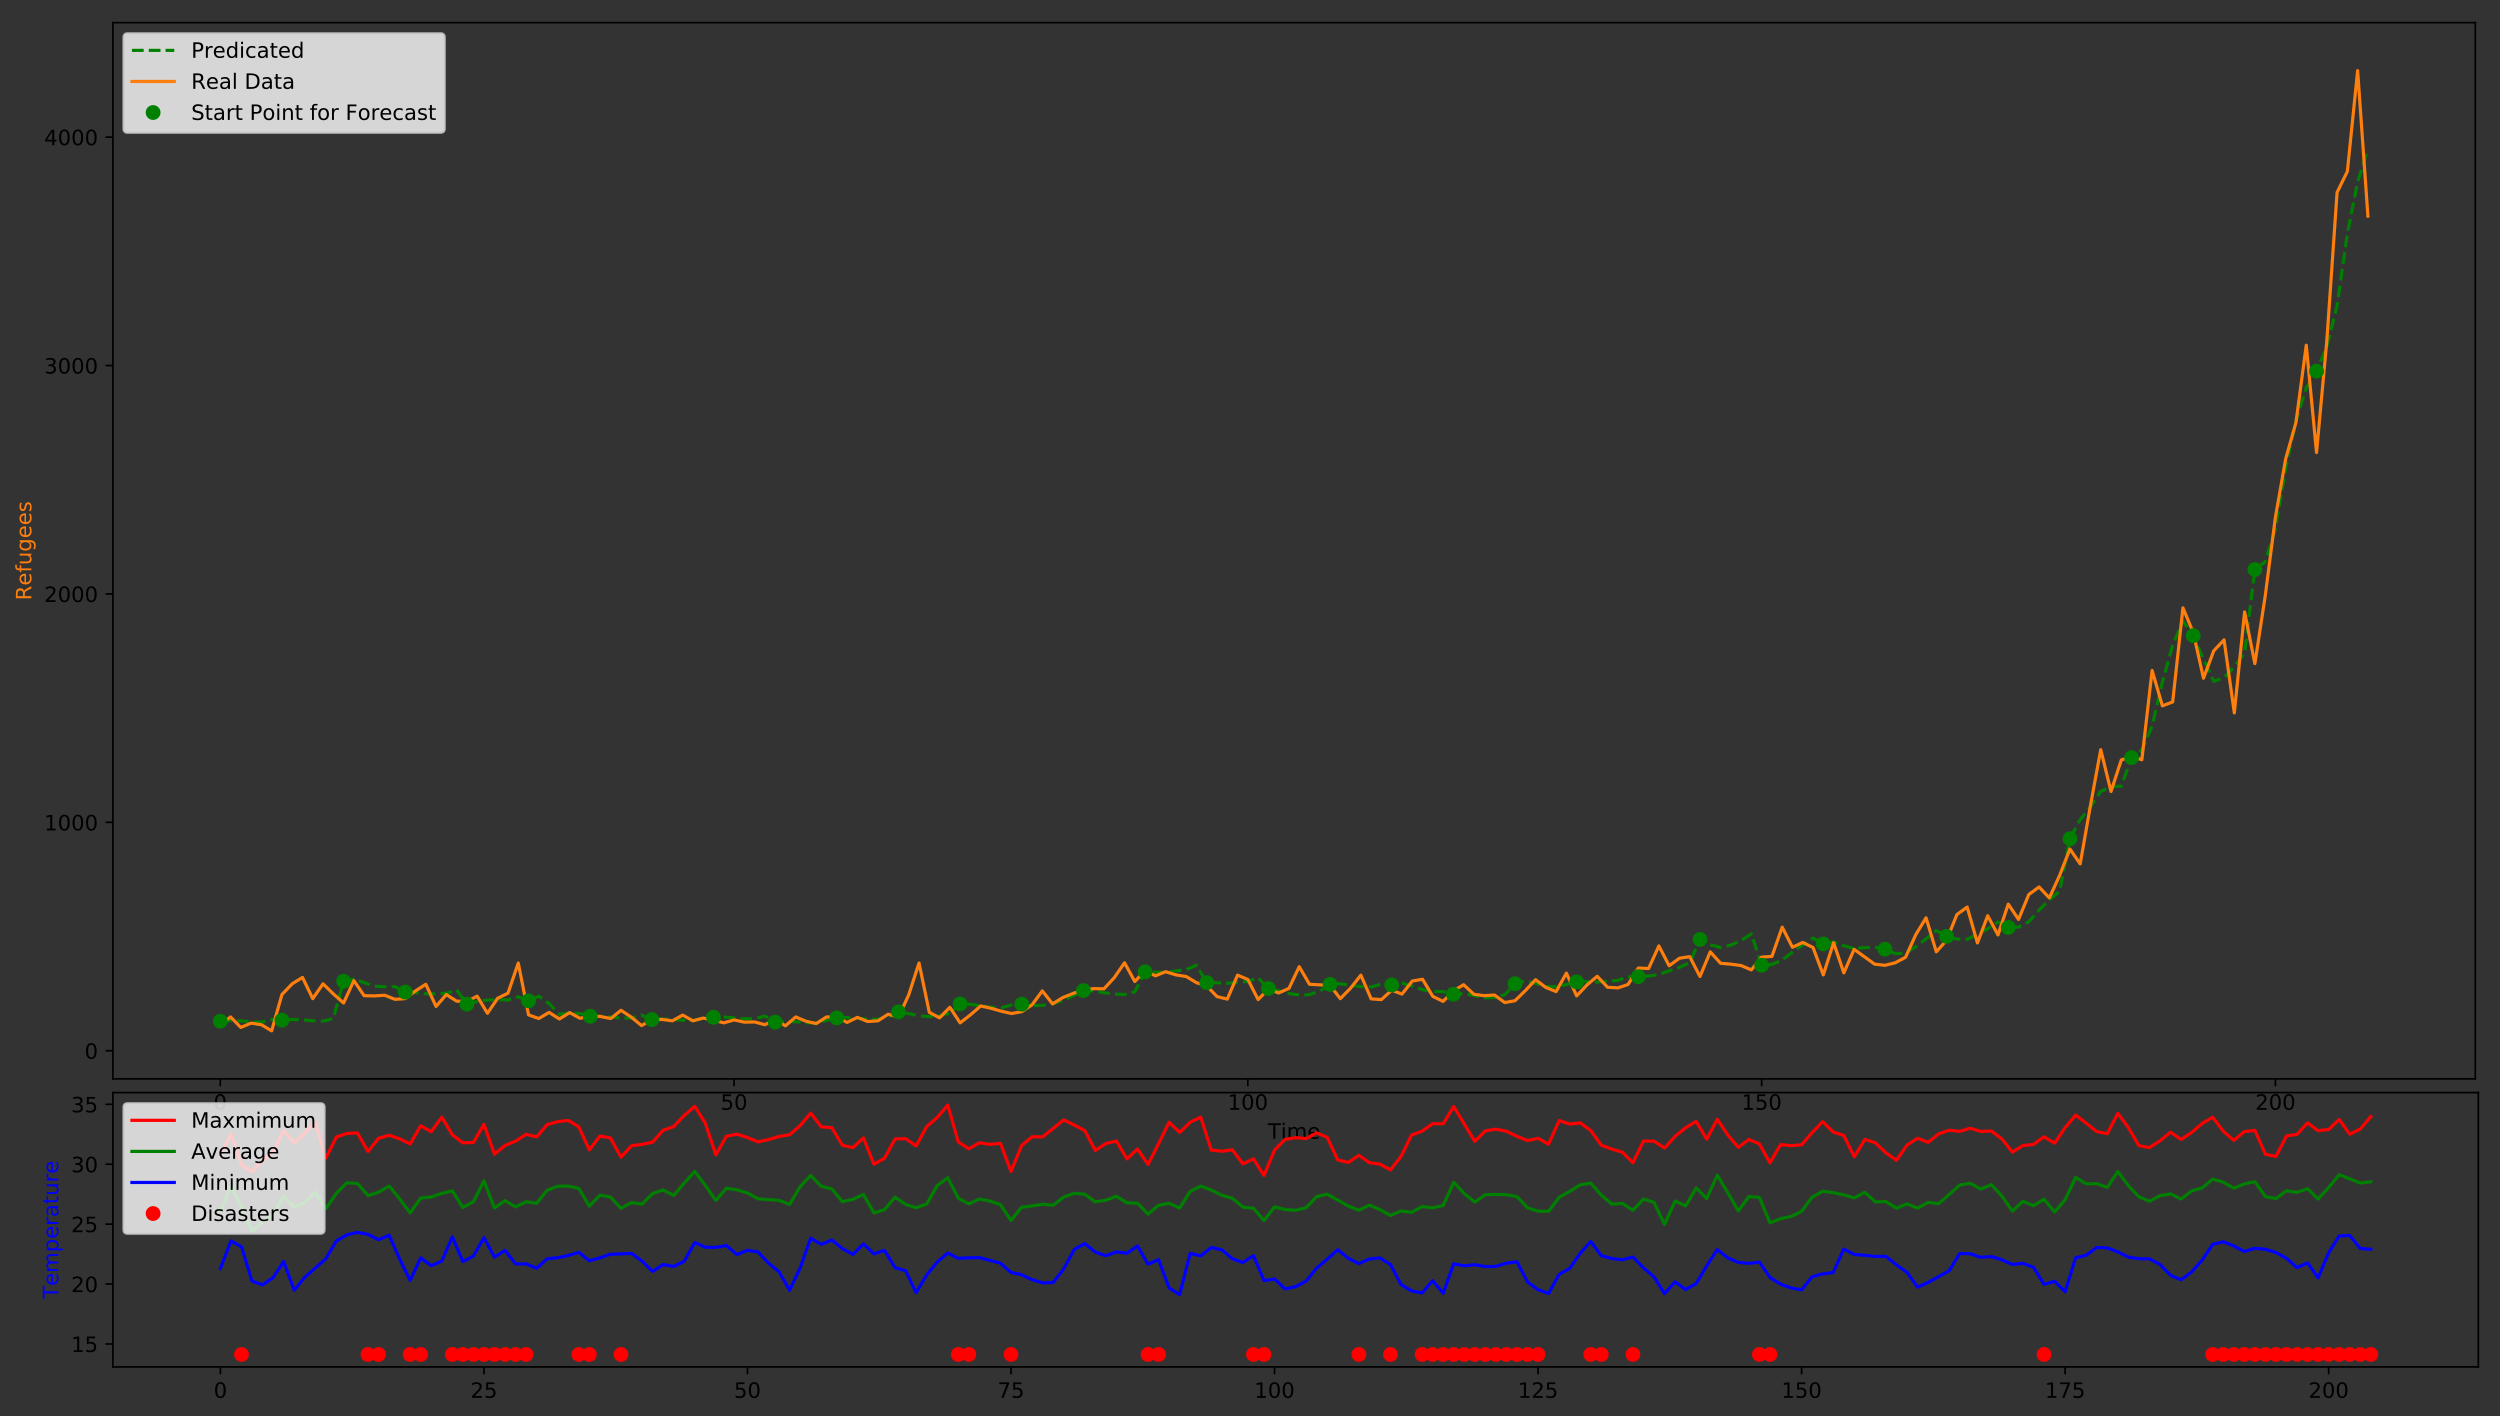 <?xml version="1.0" encoding="utf-8" standalone="no"?>
<!DOCTYPE svg PUBLIC "-//W3C//DTD SVG 1.1//EN"
  "http://www.w3.org/Graphics/SVG/1.1/DTD/svg11.dtd">
<!-- Created with matplotlib (http://matplotlib.org/) -->
<svg height="669pt" version="1.1" viewBox="0 0 1181 669" width="1181pt" xmlns="http://www.w3.org/2000/svg" xmlns:xlink="http://www.w3.org/1999/xlink">
 <rect x="0" y="0" width="1181" height="669" fill="#333333" stroke="none"/>
 <defs>
  <style type="text/css">
*{stroke-linecap:butt;stroke-linejoin:round;}
  </style>
 </defs>
 <g id="figure_1">
  <g id="patch_1">
   <path d="M 0 669.618 
L 1181.468 669.618 
L 1181.468 -0 
L 0 -0 
z
" style="fill:none;"/>
  </g>
  <g id="axes_1">
   <g id="patch_2">
    <path d="M 53.328 509.66 
L 1169.328 509.66 
L 1169.328 10.7 
L 53.328 10.7 
z
" style="fill:none;"/>
   </g>
   <g id="matplotlib.axis_1">
    <g id="xtick_1">
     <g id="line2d_1">
      <defs>
       <path d="M 0 0 
L 0 3.5 
" id="m1caafc1be9" style="stroke:#000000;stroke-width:0.8;"/>
      </defs>
      <g>
       <use style="stroke:#000000;stroke-width:0.8;" x="104.055" xlink:href="#m1caafc1be9" y="509.66"/>
      </g>
     </g>
     <g id="text_1">
      <!-- 0 -->
      <defs>
       <path d="M 31.781 66.406 
Q 24.172 66.406 20.328 58.906 
Q 16.5 51.422 16.5 36.375 
Q 16.5 21.391 20.328 13.891 
Q 24.172 6.391 31.781 6.391 
Q 39.453 6.391 43.281 13.891 
Q 47.125 21.391 47.125 36.375 
Q 47.125 51.422 43.281 58.906 
Q 39.453 66.406 31.781 66.406 
z
M 31.781 74.219 
Q 44.047 74.219 50.516 64.516 
Q 56.984 54.828 56.984 36.375 
Q 56.984 17.969 50.516 8.266 
Q 44.047 -1.422 31.781 -1.422 
Q 19.531 -1.422 13.062 8.266 
Q 6.594 17.969 6.594 36.375 
Q 6.594 54.828 13.062 64.516 
Q 19.531 74.219 31.781 74.219 
z
" id="DejaVuSans-30"/>
      </defs>
      <g transform="translate(100.874 524.258)scale(0.1 -0.1)">
       <use xlink:href="#DejaVuSans-30"/>
      </g>
     </g>
    </g>
    <g id="xtick_2">
     <g id="line2d_2">
      <g>
       <use style="stroke:#000000;stroke-width:0.8;" x="346.77" xlink:href="#m1caafc1be9" y="509.66"/>
      </g>
     </g>
     <g id="text_2">
      <!-- 50 -->
      <defs>
       <path d="M 10.797 72.906 
L 49.516 72.906 
L 49.516 64.594 
L 19.828 64.594 
L 19.828 46.734 
Q 21.969 47.469 24.109 47.828 
Q 26.266 48.188 28.422 48.188 
Q 40.625 48.188 47.75 41.5 
Q 54.891 34.812 54.891 23.391 
Q 54.891 11.625 47.562 5.094 
Q 40.234 -1.422 26.906 -1.422 
Q 22.312 -1.422 17.547 -0.641 
Q 12.797 0.141 7.719 1.703 
L 7.719 11.625 
Q 12.109 9.234 16.797 8.062 
Q 21.484 6.891 26.703 6.891 
Q 35.156 6.891 40.078 11.328 
Q 45.016 15.766 45.016 23.391 
Q 45.016 31 40.078 35.438 
Q 35.156 39.891 26.703 39.891 
Q 22.75 39.891 18.812 39.016 
Q 14.891 38.141 10.797 36.281 
z
" id="DejaVuSans-35"/>
      </defs>
      <g transform="translate(340.407 524.258)scale(0.1 -0.1)">
       <use xlink:href="#DejaVuSans-35"/>
       <use x="63.623" xlink:href="#DejaVuSans-30"/>
      </g>
     </g>
    </g>
    <g id="xtick_3">
     <g id="line2d_3">
      <g>
       <use style="stroke:#000000;stroke-width:0.8;" x="589.484" xlink:href="#m1caafc1be9" y="509.66"/>
      </g>
     </g>
     <g id="text_3">
      <!-- 100 -->
      <defs>
       <path d="M 12.406 8.297 
L 28.516 8.297 
L 28.516 63.922 
L 10.984 60.406 
L 10.984 69.391 
L 28.422 72.906 
L 38.281 72.906 
L 38.281 8.297 
L 54.391 8.297 
L 54.391 0 
L 12.406 0 
z
" id="DejaVuSans-31"/>
      </defs>
      <g transform="translate(579.94 524.258)scale(0.1 -0.1)">
       <use xlink:href="#DejaVuSans-31"/>
       <use x="63.623" xlink:href="#DejaVuSans-30"/>
       <use x="127.246" xlink:href="#DejaVuSans-30"/>
      </g>
     </g>
    </g>
    <g id="xtick_4">
     <g id="line2d_4">
      <g>
       <use style="stroke:#000000;stroke-width:0.8;" x="832.198" xlink:href="#m1caafc1be9" y="509.66"/>
      </g>
     </g>
     <g id="text_4">
      <!-- 150 -->
      <g transform="translate(822.654 524.258)scale(0.1 -0.1)">
       <use xlink:href="#DejaVuSans-31"/>
       <use x="63.623" xlink:href="#DejaVuSans-35"/>
       <use x="127.246" xlink:href="#DejaVuSans-30"/>
      </g>
     </g>
    </g>
    <g id="xtick_5">
     <g id="line2d_5">
      <g>
       <use style="stroke:#000000;stroke-width:0.8;" x="1074.912" xlink:href="#m1caafc1be9" y="509.66"/>
      </g>
     </g>
     <g id="text_5">
      <!-- 200 -->
      <defs>
       <path d="M 19.188 8.297 
L 53.609 8.297 
L 53.609 0 
L 7.328 0 
L 7.328 8.297 
Q 12.938 14.109 22.625 23.891 
Q 32.328 33.688 34.812 36.531 
Q 39.547 41.844 41.422 45.531 
Q 43.312 49.219 43.312 52.781 
Q 43.312 58.594 39.234 62.25 
Q 35.156 65.922 28.609 65.922 
Q 23.969 65.922 18.812 64.312 
Q 13.672 62.703 7.812 59.422 
L 7.812 69.391 
Q 13.766 71.781 18.938 73 
Q 24.125 74.219 28.422 74.219 
Q 39.75 74.219 46.484 68.547 
Q 53.219 62.891 53.219 53.422 
Q 53.219 48.922 51.531 44.891 
Q 49.859 40.875 45.406 35.406 
Q 44.188 33.984 37.641 27.219 
Q 31.109 20.453 19.188 8.297 
z
" id="DejaVuSans-32"/>
      </defs>
      <g transform="translate(1065.369 524.258)scale(0.1 -0.1)">
       <use xlink:href="#DejaVuSans-32"/>
       <use x="63.623" xlink:href="#DejaVuSans-30"/>
       <use x="127.246" xlink:href="#DejaVuSans-30"/>
      </g>
     </g>
    </g>
    <g id="text_6">
     <!-- Time -->
     <defs>
      <path d="M -0.297 72.906 
L 61.375 72.906 
L 61.375 64.594 
L 35.5 64.594 
L 35.5 0 
L 25.594 0 
L 25.594 64.594 
L -0.297 64.594 
z
" id="DejaVuSans-54"/>
      <path d="M 9.422 54.688 
L 18.406 54.688 
L 18.406 0 
L 9.422 0 
z
M 9.422 75.984 
L 18.406 75.984 
L 18.406 64.594 
L 9.422 64.594 
z
" id="DejaVuSans-69"/>
      <path d="M 52 44.188 
Q 55.375 50.25 60.062 53.125 
Q 64.75 56 71.094 56 
Q 79.641 56 84.281 50.016 
Q 88.922 44.047 88.922 33.016 
L 88.922 0 
L 79.891 0 
L 79.891 32.719 
Q 79.891 40.578 77.094 44.375 
Q 74.312 48.188 68.609 48.188 
Q 61.625 48.188 57.562 43.547 
Q 53.516 38.922 53.516 30.906 
L 53.516 0 
L 44.484 0 
L 44.484 32.719 
Q 44.484 40.625 41.703 44.406 
Q 38.922 48.188 33.109 48.188 
Q 26.219 48.188 22.156 43.531 
Q 18.109 38.875 18.109 30.906 
L 18.109 0 
L 9.078 0 
L 9.078 54.688 
L 18.109 54.688 
L 18.109 46.188 
Q 21.188 51.219 25.484 53.609 
Q 29.781 56 35.688 56 
Q 41.656 56 45.828 52.969 
Q 50 49.953 52 44.188 
z
" id="DejaVuSans-6d"/>
      <path d="M 56.203 29.594 
L 56.203 25.203 
L 14.891 25.203 
Q 15.484 15.922 20.484 11.062 
Q 25.484 6.203 34.422 6.203 
Q 39.594 6.203 44.453 7.469 
Q 49.312 8.734 54.109 11.281 
L 54.109 2.781 
Q 49.266 0.734 44.188 -0.344 
Q 39.109 -1.422 33.891 -1.422 
Q 20.797 -1.422 13.156 6.188 
Q 5.516 13.812 5.516 26.812 
Q 5.516 40.234 12.766 48.109 
Q 20.016 56 32.328 56 
Q 43.359 56 49.781 48.891 
Q 56.203 41.797 56.203 29.594 
z
M 47.219 32.234 
Q 47.125 39.594 43.094 43.984 
Q 39.062 48.391 32.422 48.391 
Q 24.906 48.391 20.391 44.141 
Q 15.875 39.891 15.188 32.172 
z
" id="DejaVuSans-65"/>
     </defs>
     <g transform="translate(598.941 537.937)scale(0.1 -0.1)">
      <use xlink:href="#DejaVuSans-54"/>
      <use x="61.037" xlink:href="#DejaVuSans-69"/>
      <use x="88.82" xlink:href="#DejaVuSans-6d"/>
      <use x="186.232" xlink:href="#DejaVuSans-65"/>
     </g>
    </g>
   </g>
   <g id="matplotlib.axis_2">
    <g id="ytick_1">
     <g id="line2d_6">
      <defs>
       <path d="M 0 0 
L -3.5 0 
" id="m854bd63062" style="stroke:#000000;stroke-width:0.8;"/>
      </defs>
      <g>
       <use style="stroke:#000000;stroke-width:0.8;" x="53.328" xlink:href="#m854bd63062" y="496.367"/>
      </g>
     </g>
     <g id="text_7">
      <!-- 0 -->
      <g transform="translate(39.966 500.166)scale(0.1 -0.1)">
       <use xlink:href="#DejaVuSans-30"/>
      </g>
     </g>
    </g>
    <g id="ytick_2">
     <g id="line2d_7">
      <g>
       <use style="stroke:#000000;stroke-width:0.8;" x="53.328" xlink:href="#m854bd63062" y="388.47"/>
      </g>
     </g>
     <g id="text_8">
      <!-- 1000 -->
      <g transform="translate(20.878 392.269)scale(0.1 -0.1)">
       <use xlink:href="#DejaVuSans-31"/>
       <use x="63.623" xlink:href="#DejaVuSans-30"/>
       <use x="127.246" xlink:href="#DejaVuSans-30"/>
       <use x="190.869" xlink:href="#DejaVuSans-30"/>
      </g>
     </g>
    </g>
    <g id="ytick_3">
     <g id="line2d_8">
      <g>
       <use style="stroke:#000000;stroke-width:0.8;" x="53.328" xlink:href="#m854bd63062" y="280.573"/>
      </g>
     </g>
     <g id="text_9">
      <!-- 2000 -->
      <g transform="translate(20.878 284.372)scale(0.1 -0.1)">
       <use xlink:href="#DejaVuSans-32"/>
       <use x="63.623" xlink:href="#DejaVuSans-30"/>
       <use x="127.246" xlink:href="#DejaVuSans-30"/>
       <use x="190.869" xlink:href="#DejaVuSans-30"/>
      </g>
     </g>
    </g>
    <g id="ytick_4">
     <g id="line2d_9">
      <g>
       <use style="stroke:#000000;stroke-width:0.8;" x="53.328" xlink:href="#m854bd63062" y="172.675"/>
      </g>
     </g>
     <g id="text_10">
      <!-- 3000 -->
      <defs>
       <path d="M 40.578 39.312 
Q 47.656 37.797 51.625 33 
Q 55.609 28.219 55.609 21.188 
Q 55.609 10.406 48.188 4.484 
Q 40.766 -1.422 27.094 -1.422 
Q 22.516 -1.422 17.656 -0.516 
Q 12.797 0.391 7.625 2.203 
L 7.625 11.719 
Q 11.719 9.328 16.594 8.109 
Q 21.484 6.891 26.812 6.891 
Q 36.078 6.891 40.938 10.547 
Q 45.797 14.203 45.797 21.188 
Q 45.797 27.641 41.281 31.266 
Q 36.766 34.906 28.719 34.906 
L 20.219 34.906 
L 20.219 43.016 
L 29.109 43.016 
Q 36.375 43.016 40.234 45.922 
Q 44.094 48.828 44.094 54.297 
Q 44.094 59.906 40.109 62.906 
Q 36.141 65.922 28.719 65.922 
Q 24.656 65.922 20.016 65.031 
Q 15.375 64.156 9.812 62.312 
L 9.812 71.094 
Q 15.438 72.656 20.344 73.438 
Q 25.25 74.219 29.594 74.219 
Q 40.828 74.219 47.359 69.109 
Q 53.906 64.016 53.906 55.328 
Q 53.906 49.266 50.438 45.094 
Q 46.969 40.922 40.578 39.312 
z
" id="DejaVuSans-33"/>
      </defs>
      <g transform="translate(20.878 176.475)scale(0.1 -0.1)">
       <use xlink:href="#DejaVuSans-33"/>
       <use x="63.623" xlink:href="#DejaVuSans-30"/>
       <use x="127.246" xlink:href="#DejaVuSans-30"/>
       <use x="190.869" xlink:href="#DejaVuSans-30"/>
      </g>
     </g>
    </g>
    <g id="ytick_5">
     <g id="line2d_10">
      <g>
       <use style="stroke:#000000;stroke-width:0.8;" x="53.328" xlink:href="#m854bd63062" y="64.778"/>
      </g>
     </g>
     <g id="text_11">
      <!-- 4000 -->
      <defs>
       <path d="M 37.797 64.312 
L 12.891 25.391 
L 37.797 25.391 
z
M 35.203 72.906 
L 47.609 72.906 
L 47.609 25.391 
L 58.016 25.391 
L 58.016 17.188 
L 47.609 17.188 
L 47.609 0 
L 37.797 0 
L 37.797 17.188 
L 4.891 17.188 
L 4.891 26.703 
z
" id="DejaVuSans-34"/>
      </defs>
      <g transform="translate(20.878 68.577)scale(0.1 -0.1)">
       <use xlink:href="#DejaVuSans-34"/>
       <use x="63.623" xlink:href="#DejaVuSans-30"/>
       <use x="127.246" xlink:href="#DejaVuSans-30"/>
       <use x="190.869" xlink:href="#DejaVuSans-30"/>
      </g>
     </g>
    </g>
    <g id="text_12">
     <!-- Refugees -->
     <defs>
      <path d="M 44.391 34.188 
Q 47.562 33.109 50.562 29.594 
Q 53.562 26.078 56.594 19.922 
L 66.609 0 
L 56 0 
L 46.688 18.703 
Q 43.062 26.031 39.672 28.422 
Q 36.281 30.812 30.422 30.812 
L 19.672 30.812 
L 19.672 0 
L 9.812 0 
L 9.812 72.906 
L 32.078 72.906 
Q 44.578 72.906 50.734 67.672 
Q 56.891 62.453 56.891 51.906 
Q 56.891 45.016 53.688 40.469 
Q 50.484 35.938 44.391 34.188 
z
M 19.672 64.797 
L 19.672 38.922 
L 32.078 38.922 
Q 39.203 38.922 42.844 42.219 
Q 46.484 45.516 46.484 51.906 
Q 46.484 58.297 42.844 61.547 
Q 39.203 64.797 32.078 64.797 
z
" id="DejaVuSans-52"/>
      <path d="M 37.109 75.984 
L 37.109 68.5 
L 28.516 68.5 
Q 23.688 68.5 21.797 66.547 
Q 19.922 64.594 19.922 59.516 
L 19.922 54.688 
L 34.719 54.688 
L 34.719 47.703 
L 19.922 47.703 
L 19.922 0 
L 10.891 0 
L 10.891 47.703 
L 2.297 47.703 
L 2.297 54.688 
L 10.891 54.688 
L 10.891 58.5 
Q 10.891 67.625 15.141 71.797 
Q 19.391 75.984 28.609 75.984 
z
" id="DejaVuSans-66"/>
      <path d="M 8.5 21.578 
L 8.5 54.688 
L 17.484 54.688 
L 17.484 21.922 
Q 17.484 14.156 20.5 10.266 
Q 23.531 6.391 29.594 6.391 
Q 36.859 6.391 41.078 11.031 
Q 45.312 15.672 45.312 23.688 
L 45.312 54.688 
L 54.297 54.688 
L 54.297 0 
L 45.312 0 
L 45.312 8.406 
Q 42.047 3.422 37.719 1 
Q 33.406 -1.422 27.688 -1.422 
Q 18.266 -1.422 13.375 4.438 
Q 8.5 10.297 8.5 21.578 
z
M 31.109 56 
z
" id="DejaVuSans-75"/>
      <path d="M 45.406 27.984 
Q 45.406 37.75 41.375 43.109 
Q 37.359 48.484 30.078 48.484 
Q 22.859 48.484 18.828 43.109 
Q 14.797 37.75 14.797 27.984 
Q 14.797 18.266 18.828 12.891 
Q 22.859 7.516 30.078 7.516 
Q 37.359 7.516 41.375 12.891 
Q 45.406 18.266 45.406 27.984 
z
M 54.391 6.781 
Q 54.391 -7.172 48.188 -13.984 
Q 42 -20.797 29.203 -20.797 
Q 24.469 -20.797 20.266 -20.094 
Q 16.062 -19.391 12.109 -17.922 
L 12.109 -9.188 
Q 16.062 -11.328 19.922 -12.344 
Q 23.781 -13.375 27.781 -13.375 
Q 36.625 -13.375 41.016 -8.766 
Q 45.406 -4.156 45.406 5.172 
L 45.406 9.625 
Q 42.625 4.781 38.281 2.391 
Q 33.938 0 27.875 0 
Q 17.828 0 11.672 7.656 
Q 5.516 15.328 5.516 27.984 
Q 5.516 40.672 11.672 48.328 
Q 17.828 56 27.875 56 
Q 33.938 56 38.281 53.609 
Q 42.625 51.219 45.406 46.391 
L 45.406 54.688 
L 54.391 54.688 
z
" id="DejaVuSans-67"/>
      <path d="M 44.281 53.078 
L 44.281 44.578 
Q 40.484 46.531 36.375 47.5 
Q 32.281 48.484 27.875 48.484 
Q 21.188 48.484 17.844 46.438 
Q 14.5 44.391 14.5 40.281 
Q 14.5 37.156 16.891 35.375 
Q 19.281 33.594 26.516 31.984 
L 29.594 31.297 
Q 39.156 29.25 43.188 25.516 
Q 47.219 21.781 47.219 15.094 
Q 47.219 7.469 41.188 3.016 
Q 35.156 -1.422 24.609 -1.422 
Q 20.219 -1.422 15.453 -0.562 
Q 10.688 0.297 5.422 2 
L 5.422 11.281 
Q 10.406 8.688 15.234 7.391 
Q 20.062 6.109 24.812 6.109 
Q 31.156 6.109 34.562 8.281 
Q 37.984 10.453 37.984 14.406 
Q 37.984 18.062 35.516 20.016 
Q 33.062 21.969 24.703 23.781 
L 21.578 24.516 
Q 13.234 26.266 9.516 29.906 
Q 5.812 33.547 5.812 39.891 
Q 5.812 47.609 11.281 51.797 
Q 16.75 56 26.812 56 
Q 31.781 56 36.172 55.266 
Q 40.578 54.547 44.281 53.078 
z
" id="DejaVuSans-73"/>
     </defs>
     <g style="fill:#ff7f0e;" transform="translate(14.798 283.589)rotate(-90)scale(0.1 -0.1)">
      <use xlink:href="#DejaVuSans-52"/>
      <use x="69.42" xlink:href="#DejaVuSans-65"/>
      <use x="130.943" xlink:href="#DejaVuSans-66"/>
      <use x="166.148" xlink:href="#DejaVuSans-75"/>
      <use x="229.527" xlink:href="#DejaVuSans-67"/>
      <use x="293.004" xlink:href="#DejaVuSans-65"/>
      <use x="354.527" xlink:href="#DejaVuSans-65"/>
      <use x="416.051" xlink:href="#DejaVuSans-73"/>
     </g>
    </g>
   </g>
   <g id="line2d_11">
    <path clip-path="url(#p4df48b1bdb)" d="M 104.055 482.426 
L 108.91 482.084 
L 113.764 482.252 
L 118.618 482.684 
L 123.473 482.848 
L 128.327 481.635 
L 133.181 481.953 
L 138.035 481.609 
L 142.89 481.78 
L 147.744 482.209 
L 152.598 482.379 
L 157.453 481.157 
L 162.307 463.534 
L 167.161 462.514 
L 176.87 465.883 
L 181.724 466.125 
L 186.578 466.065 
L 191.433 468.66 
L 196.287 468.944 
L 201.141 469.467 
L 205.995 469.491 
L 210.85 469.211 
L 215.704 467.574 
L 220.558 474.371 
L 225.413 473.096 
L 230.267 472.433 
L 235.121 472.271 
L 239.975 472.39 
L 244.83 470.895 
L 249.684 472.799 
L 254.538 470.629 
L 259.393 474.096 
L 264.247 479.169 
L 269.101 478.522 
L 273.955 478.805 
L 278.81 480.09 
L 283.664 480.077 
L 293.372 480.892 
L 298.227 480.944 
L 303.081 479.586 
L 307.935 481.646 
L 312.79 481.349 
L 317.644 481.554 
L 322.498 481.987 
L 327.352 482.144 
L 332.207 480.905 
L 337.061 480.566 
L 341.915 480.468 
L 351.624 481.229 
L 356.478 481.31 
L 361.332 479.987 
L 366.187 482.854 
L 371.041 482.514 
L 375.895 482.68 
L 380.75 483.114 
L 385.604 483.274 
L 395.312 480.849 
L 400.167 480.701 
L 405.021 480.997 
L 409.875 481.428 
L 414.73 481.528 
L 419.584 480.226 
L 424.438 478.003 
L 429.292 478.858 
L 434.147 479.863 
L 439.001 480.264 
L 443.855 479.951 
L 448.71 478.577 
L 453.564 474.232 
L 458.418 474.432 
L 468.127 475.819 
L 472.981 476.083 
L 477.835 474.746 
L 482.69 474.368 
L 487.544 474.992 
L 492.398 474.985 
L 497.252 474.072 
L 502.107 472.67 
L 506.961 470.397 
L 511.815 467.943 
L 516.67 468.1 
L 521.524 468.966 
L 526.378 469.601 
L 531.232 469.833 
L 536.087 468.5 
L 540.941 459.088 
L 550.65 459.349 
L 560.358 457.99 
L 565.212 455.969 
L 570.067 464.188 
L 574.921 464.248 
L 579.775 464.497 
L 589.484 463.63 
L 594.338 461.906 
L 599.192 466.977 
L 604.047 468.016 
L 608.901 469.343 
L 613.755 470.002 
L 618.61 469.889 
L 623.464 468.175 
L 628.318 465.026 
L 633.172 464.737 
L 642.881 466.083 
L 647.735 466.204 
L 652.59 464.914 
L 657.444 465.281 
L 662.298 464.416 
L 667.152 465.861 
L 672.007 467.54 
L 676.861 468.407 
L 681.715 468.404 
L 686.57 469.703 
L 691.424 469.333 
L 696.278 470.235 
L 701.132 471.297 
L 705.987 471.234 
L 710.841 469.925 
L 715.695 464.703 
L 720.55 463.507 
L 725.404 464.475 
L 730.258 466.045 
L 735.112 466.12 
L 739.967 465.091 
L 744.821 463.837 
L 749.675 463.759 
L 754.53 463.948 
L 764.238 463.15 
L 769.092 461.488 
L 773.947 461.378 
L 778.801 461.092 
L 783.655 460.355 
L 788.51 458.573 
L 793.364 456.98 
L 798.218 454.722 
L 803.072 443.784 
L 807.927 446.264 
L 812.781 447.644 
L 817.635 446.479 
L 822.49 444.341 
L 827.344 441.147 
L 832.198 455.991 
L 837.052 455.575 
L 841.907 453.588 
L 846.761 449.733 
L 851.615 446.347 
L 856.469 443.135 
L 861.324 445.92 
L 866.178 444.99 
L 871.032 446.804 
L 875.887 448.043 
L 880.741 447.679 
L 885.595 447.462 
L 890.449 448.396 
L 895.304 450.473 
L 900.158 450.323 
L 905.012 447.194 
L 909.867 443.511 
L 914.721 439.589 
L 919.575 442.326 
L 924.429 443.621 
L 929.284 443.731 
L 934.138 441.317 
L 938.992 438.705 
L 943.847 435.521 
L 948.701 438.15 
L 953.555 437.98 
L 958.409 435.423 
L 963.264 429.885 
L 968.118 425.115 
L 972.972 421.021 
L 977.827 396.192 
L 982.681 387.196 
L 987.535 381.119 
L 992.389 373.828 
L 997.244 371.55 
L 1002.098 371.391 
L 1006.952 357.892 
L 1011.807 354.316 
L 1016.661 342.964 
L 1021.515 322.132 
L 1026.369 304.822 
L 1031.224 293.393 
L 1036.078 300.275 
L 1040.932 311.417 
L 1045.787 321.83 
L 1050.641 320.171 
L 1055.495 314.878 
L 1060.349 308.33 
L 1065.204 269.026 
L 1070.058 265.366 
L 1074.912 249.694 
L 1079.767 221.106 
L 1084.621 198.705 
L 1089.475 183.201 
L 1094.329 175.313 
L 1099.184 163.723 
L 1104.038 144.515 
L 1108.892 110.358 
L 1113.747 86.033 
L 1118.601 70.287 
L 1118.601 70.287 
" style="fill:none;stroke:#008000;stroke-dasharray:5.55,2.4;stroke-dashoffset:0;stroke-width:1.5;"/>
   </g>
   <g id="line2d_12">
    <path clip-path="url(#p4df48b1bdb)" d="M 104.055 484.175 
L 108.91 480.398 
L 113.764 485.362 
L 118.618 483.311 
L 123.473 484.067 
L 128.327 486.98 
L 133.181 469.824 
L 138.035 464.753 
L 142.89 461.732 
L 147.744 471.766 
L 152.598 464.753 
L 157.453 469.501 
L 162.307 473.817 
L 167.161 463.243 
L 172.015 470.364 
L 176.87 470.472 
L 181.724 470.148 
L 186.578 472.09 
L 191.433 471.766 
L 196.287 468.098 
L 201.141 464.969 
L 205.995 475.435 
L 210.85 469.824 
L 215.704 472.953 
L 220.558 473.061 
L 225.413 470.58 
L 230.267 478.672 
L 235.121 471.551 
L 239.975 469.177 
L 244.83 454.935 
L 249.684 479.427 
L 254.538 481.154 
L 259.393 478.24 
L 264.247 481.369 
L 269.101 478.348 
L 273.955 481.046 
L 278.81 479.967 
L 283.664 480.182 
L 288.518 481.154 
L 293.372 477.269 
L 298.227 480.506 
L 303.081 484.498 
L 307.935 481.693 
L 312.79 481.585 
L 317.644 482.233 
L 322.498 479.535 
L 327.352 482.233 
L 332.207 480.938 
L 337.061 481.909 
L 341.915 483.204 
L 346.77 481.801 
L 351.624 482.88 
L 356.478 482.772 
L 361.332 484.067 
L 366.187 481.693 
L 371.041 484.606 
L 375.895 480.398 
L 380.75 482.448 
L 385.604 483.527 
L 390.458 480.398 
L 395.312 480.506 
L 400.167 482.988 
L 405.021 480.614 
L 409.875 482.556 
L 414.73 482.233 
L 419.584 479.104 
L 424.438 480.506 
L 429.292 469.932 
L 434.147 454.935 
L 439.001 478.24 
L 443.855 480.83 
L 448.71 475.867 
L 453.564 483.204 
L 458.418 479.427 
L 463.272 475.219 
L 468.127 476.298 
L 472.981 477.701 
L 477.835 478.78 
L 482.69 477.917 
L 487.544 474.68 
L 492.398 468.098 
L 497.252 474.248 
L 502.107 471.227 
L 506.961 469.285 
L 511.815 467.666 
L 516.67 467.019 
L 521.524 467.127 
L 526.378 461.84 
L 531.232 454.827 
L 536.087 463.674 
L 540.941 458.495 
L 545.795 460.977 
L 550.65 459.035 
L 555.504 460.545 
L 560.358 461.3 
L 565.212 464.214 
L 570.067 465.724 
L 574.921 470.795 
L 579.775 471.982 
L 584.63 460.653 
L 589.484 462.703 
L 594.338 472.198 
L 599.192 467.235 
L 604.047 469.069 
L 608.901 466.911 
L 613.755 456.661 
L 618.61 464.969 
L 628.318 465.508 
L 633.172 471.766 
L 638.027 466.803 
L 642.881 460.653 
L 647.735 471.874 
L 652.59 472.198 
L 657.444 467.774 
L 662.298 469.609 
L 667.152 463.458 
L 672.007 462.595 
L 676.861 470.688 
L 681.715 473.061 
L 686.57 468.098 
L 691.424 465.185 
L 696.278 469.716 
L 701.132 470.364 
L 705.987 470.04 
L 710.841 473.601 
L 715.695 472.738 
L 720.55 467.99 
L 725.404 462.811 
L 730.258 466.48 
L 735.112 468.422 
L 739.967 459.682 
L 744.821 470.472 
L 749.675 465.293 
L 754.53 461.193 
L 759.384 466.372 
L 764.238 466.695 
L 769.092 465.077 
L 773.947 457.308 
L 778.801 457.524 
L 783.655 446.842 
L 788.51 456.229 
L 793.364 452.669 
L 798.218 451.913 
L 803.072 461.3 
L 807.927 449.648 
L 812.781 455.042 
L 817.635 455.474 
L 822.49 456.121 
L 827.344 458.171 
L 832.198 452.129 
L 837.052 451.805 
L 841.907 437.995 
L 846.761 447.49 
L 851.615 445.224 
L 856.469 447.598 
L 861.324 460.545 
L 866.178 445.332 
L 871.032 459.574 
L 875.887 448.461 
L 885.595 455.474 
L 890.449 456.013 
L 895.304 454.827 
L 900.158 452.237 
L 905.012 441.555 
L 909.867 433.571 
L 914.721 449.648 
L 919.575 444.145 
L 924.429 432.06 
L 929.284 428.5 
L 934.138 445.44 
L 938.992 432.6 
L 943.847 441.663 
L 948.701 427.097 
L 953.555 434.326 
L 958.409 422.565 
L 963.264 419.005 
L 968.118 424.184 
L 972.972 413.502 
L 977.827 401.094 
L 982.681 408.107 
L 987.535 380.485 
L 992.389 354.158 
L 997.244 373.904 
L 1002.098 359.014 
L 1006.952 357.288 
L 1011.807 358.906 
L 1016.661 316.718 
L 1021.515 333.442 
L 1026.369 331.608 
L 1031.224 287.154 
L 1036.078 298.807 
L 1040.932 320.387 
L 1045.787 307.439 
L 1050.641 302.26 
L 1055.495 336.787 
L 1060.349 289.096 
L 1065.204 313.481 
L 1070.058 281.759 
L 1074.912 244.319 
L 1079.767 216.697 
L 1084.621 199.542 
L 1089.475 163.072 
L 1094.329 213.784 
L 1099.184 161.022 
L 1104.038 90.889 
L 1108.892 80.963 
L 1113.747 33.38 
L 1118.601 102.111 
L 1118.601 102.111 
" style="fill:none;stroke:#ff7f0e;stroke-linecap:square;stroke-width:1.5;"/>
   </g>
   <g id="line2d_13">
    <defs>
     <path d="M 0 3 
C 0.796 3 1.559 2.684 2.121 2.121 
C 2.684 1.559 3 0.796 3 0 
C 3 -0.796 2.684 -1.559 2.121 -2.121 
C 1.559 -2.684 0.796 -3 0 -3 
C -0.796 -3 -1.559 -2.684 -2.121 -2.121 
C -2.684 -1.559 -3 -0.796 -3 0 
C -3 0.796 -2.684 1.559 -2.121 2.121 
C -1.559 2.684 -0.796 3 0 3 
z
" id="mc11efd326b" style="stroke:#008000;"/>
    </defs>
    <g clip-path="url(#p4df48b1bdb)">
     <use style="fill:#008000;stroke:#008000;" x="104.055" xlink:href="#mc11efd326b" y="482.426"/>
     <use style="fill:#008000;stroke:#008000;" x="133.181" xlink:href="#mc11efd326b" y="481.953"/>
     <use style="fill:#008000;stroke:#008000;" x="162.307" xlink:href="#mc11efd326b" y="463.534"/>
     <use style="fill:#008000;stroke:#008000;" x="191.433" xlink:href="#mc11efd326b" y="468.66"/>
     <use style="fill:#008000;stroke:#008000;" x="220.558" xlink:href="#mc11efd326b" y="474.371"/>
     <use style="fill:#008000;stroke:#008000;" x="249.684" xlink:href="#mc11efd326b" y="472.799"/>
     <use style="fill:#008000;stroke:#008000;" x="278.81" xlink:href="#mc11efd326b" y="480.09"/>
     <use style="fill:#008000;stroke:#008000;" x="307.935" xlink:href="#mc11efd326b" y="481.646"/>
     <use style="fill:#008000;stroke:#008000;" x="337.061" xlink:href="#mc11efd326b" y="480.566"/>
     <use style="fill:#008000;stroke:#008000;" x="366.187" xlink:href="#mc11efd326b" y="482.854"/>
     <use style="fill:#008000;stroke:#008000;" x="395.312" xlink:href="#mc11efd326b" y="480.849"/>
     <use style="fill:#008000;stroke:#008000;" x="424.438" xlink:href="#mc11efd326b" y="478.003"/>
     <use style="fill:#008000;stroke:#008000;" x="453.564" xlink:href="#mc11efd326b" y="474.232"/>
     <use style="fill:#008000;stroke:#008000;" x="482.69" xlink:href="#mc11efd326b" y="474.368"/>
     <use style="fill:#008000;stroke:#008000;" x="511.815" xlink:href="#mc11efd326b" y="467.943"/>
     <use style="fill:#008000;stroke:#008000;" x="540.941" xlink:href="#mc11efd326b" y="459.088"/>
     <use style="fill:#008000;stroke:#008000;" x="570.067" xlink:href="#mc11efd326b" y="464.188"/>
     <use style="fill:#008000;stroke:#008000;" x="599.192" xlink:href="#mc11efd326b" y="466.977"/>
     <use style="fill:#008000;stroke:#008000;" x="628.318" xlink:href="#mc11efd326b" y="465.026"/>
     <use style="fill:#008000;stroke:#008000;" x="657.444" xlink:href="#mc11efd326b" y="465.281"/>
     <use style="fill:#008000;stroke:#008000;" x="686.57" xlink:href="#mc11efd326b" y="469.703"/>
     <use style="fill:#008000;stroke:#008000;" x="715.695" xlink:href="#mc11efd326b" y="464.703"/>
     <use style="fill:#008000;stroke:#008000;" x="744.821" xlink:href="#mc11efd326b" y="463.837"/>
     <use style="fill:#008000;stroke:#008000;" x="773.947" xlink:href="#mc11efd326b" y="461.378"/>
     <use style="fill:#008000;stroke:#008000;" x="803.072" xlink:href="#mc11efd326b" y="443.784"/>
     <use style="fill:#008000;stroke:#008000;" x="832.198" xlink:href="#mc11efd326b" y="455.991"/>
     <use style="fill:#008000;stroke:#008000;" x="861.324" xlink:href="#mc11efd326b" y="445.92"/>
     <use style="fill:#008000;stroke:#008000;" x="890.449" xlink:href="#mc11efd326b" y="448.396"/>
     <use style="fill:#008000;stroke:#008000;" x="919.575" xlink:href="#mc11efd326b" y="442.326"/>
     <use style="fill:#008000;stroke:#008000;" x="948.701" xlink:href="#mc11efd326b" y="438.15"/>
     <use style="fill:#008000;stroke:#008000;" x="977.827" xlink:href="#mc11efd326b" y="396.192"/>
     <use style="fill:#008000;stroke:#008000;" x="1006.952" xlink:href="#mc11efd326b" y="357.892"/>
     <use style="fill:#008000;stroke:#008000;" x="1036.078" xlink:href="#mc11efd326b" y="300.275"/>
     <use style="fill:#008000;stroke:#008000;" x="1065.204" xlink:href="#mc11efd326b" y="269.026"/>
     <use style="fill:#008000;stroke:#008000;" x="1094.329" xlink:href="#mc11efd326b" y="175.313"/>
    </g>
   </g>
   <g id="patch_3">
    <path d="M 53.328 509.66 
L 53.328 10.7 
" style="fill:none;stroke:#000000;stroke-linecap:square;stroke-linejoin:miter;stroke-width:0.8;"/>
   </g>
   <g id="patch_4">
    <path d="M 1169.328 509.66 
L 1169.328 10.7 
" style="fill:none;stroke:#000000;stroke-linecap:square;stroke-linejoin:miter;stroke-width:0.8;"/>
   </g>
   <g id="patch_5">
    <path d="M 53.328 509.66 
L 1169.328 509.66 
" style="fill:none;stroke:#000000;stroke-linecap:square;stroke-linejoin:miter;stroke-width:0.8;"/>
   </g>
   <g id="patch_6">
    <path d="M 53.328 10.7 
L 1169.328 10.7 
" style="fill:none;stroke:#000000;stroke-linecap:square;stroke-linejoin:miter;stroke-width:0.8;"/>
   </g>
   <g id="legend_1">
    <g id="patch_7">
     <path d="M 60.328 62.734 
L 208.103 62.734 
Q 210.103 62.734 210.103 60.734 
L 210.103 17.7 
Q 210.103 15.7 208.103 15.7 
L 60.328 15.7 
Q 58.328 15.7 58.328 17.7 
L 58.328 60.734 
Q 58.328 62.734 60.328 62.734 
z
" style="fill:#ffffff;opacity:0.8;stroke:#cccccc;stroke-linejoin:miter;"/>
    </g>
    <g id="line2d_14">
     <path d="M 62.328 23.798 
L 82.328 23.798 
" style="fill:none;stroke:#008000;stroke-dasharray:5.55,2.4;stroke-dashoffset:0;stroke-width:1.5;"/>
    </g>
    <g id="line2d_15"/>
    <g id="text_13">
     <!-- Predicated -->
     <defs>
      <path d="M 19.672 64.797 
L 19.672 37.406 
L 32.078 37.406 
Q 38.969 37.406 42.719 40.969 
Q 46.484 44.531 46.484 51.125 
Q 46.484 57.672 42.719 61.234 
Q 38.969 64.797 32.078 64.797 
z
M 9.812 72.906 
L 32.078 72.906 
Q 44.344 72.906 50.609 67.359 
Q 56.891 61.812 56.891 51.125 
Q 56.891 40.328 50.609 34.812 
Q 44.344 29.297 32.078 29.297 
L 19.672 29.297 
L 19.672 0 
L 9.812 0 
z
" id="DejaVuSans-50"/>
      <path d="M 41.109 46.297 
Q 39.594 47.172 37.812 47.578 
Q 36.031 48 33.891 48 
Q 26.266 48 22.188 43.047 
Q 18.109 38.094 18.109 28.812 
L 18.109 0 
L 9.078 0 
L 9.078 54.688 
L 18.109 54.688 
L 18.109 46.188 
Q 20.953 51.172 25.484 53.578 
Q 30.031 56 36.531 56 
Q 37.453 56 38.578 55.875 
Q 39.703 55.766 41.062 55.516 
z
" id="DejaVuSans-72"/>
      <path d="M 45.406 46.391 
L 45.406 75.984 
L 54.391 75.984 
L 54.391 0 
L 45.406 0 
L 45.406 8.203 
Q 42.578 3.328 38.25 0.953 
Q 33.938 -1.422 27.875 -1.422 
Q 17.969 -1.422 11.734 6.484 
Q 5.516 14.406 5.516 27.297 
Q 5.516 40.188 11.734 48.094 
Q 17.969 56 27.875 56 
Q 33.938 56 38.25 53.625 
Q 42.578 51.266 45.406 46.391 
z
M 14.797 27.297 
Q 14.797 17.391 18.875 11.75 
Q 22.953 6.109 30.078 6.109 
Q 37.203 6.109 41.297 11.75 
Q 45.406 17.391 45.406 27.297 
Q 45.406 37.203 41.297 42.844 
Q 37.203 48.484 30.078 48.484 
Q 22.953 48.484 18.875 42.844 
Q 14.797 37.203 14.797 27.297 
z
" id="DejaVuSans-64"/>
      <path d="M 48.781 52.594 
L 48.781 44.188 
Q 44.969 46.297 41.141 47.344 
Q 37.312 48.391 33.406 48.391 
Q 24.656 48.391 19.812 42.844 
Q 14.984 37.312 14.984 27.297 
Q 14.984 17.281 19.812 11.734 
Q 24.656 6.203 33.406 6.203 
Q 37.312 6.203 41.141 7.25 
Q 44.969 8.297 48.781 10.406 
L 48.781 2.094 
Q 45.016 0.344 40.984 -0.531 
Q 36.969 -1.422 32.422 -1.422 
Q 20.062 -1.422 12.781 6.344 
Q 5.516 14.109 5.516 27.297 
Q 5.516 40.672 12.859 48.328 
Q 20.219 56 33.016 56 
Q 37.156 56 41.109 55.141 
Q 45.062 54.297 48.781 52.594 
z
" id="DejaVuSans-63"/>
      <path d="M 34.281 27.484 
Q 23.391 27.484 19.188 25 
Q 14.984 22.516 14.984 16.5 
Q 14.984 11.719 18.141 8.906 
Q 21.297 6.109 26.703 6.109 
Q 34.188 6.109 38.703 11.406 
Q 43.219 16.703 43.219 25.484 
L 43.219 27.484 
z
M 52.203 31.203 
L 52.203 0 
L 43.219 0 
L 43.219 8.297 
Q 40.141 3.328 35.547 0.953 
Q 30.953 -1.422 24.312 -1.422 
Q 15.922 -1.422 10.953 3.297 
Q 6 8.016 6 15.922 
Q 6 25.141 12.172 29.828 
Q 18.359 34.516 30.609 34.516 
L 43.219 34.516 
L 43.219 35.406 
Q 43.219 41.609 39.141 45 
Q 35.062 48.391 27.688 48.391 
Q 23 48.391 18.547 47.266 
Q 14.109 46.141 10.016 43.891 
L 10.016 52.203 
Q 14.938 54.109 19.578 55.047 
Q 24.219 56 28.609 56 
Q 40.484 56 46.344 49.844 
Q 52.203 43.703 52.203 31.203 
z
" id="DejaVuSans-61"/>
      <path d="M 18.312 70.219 
L 18.312 54.688 
L 36.812 54.688 
L 36.812 47.703 
L 18.312 47.703 
L 18.312 18.016 
Q 18.312 11.328 20.141 9.422 
Q 21.969 7.516 27.594 7.516 
L 36.812 7.516 
L 36.812 0 
L 27.594 0 
Q 17.188 0 13.234 3.875 
Q 9.281 7.766 9.281 18.016 
L 9.281 47.703 
L 2.688 47.703 
L 2.688 54.688 
L 9.281 54.688 
L 9.281 70.219 
z
" id="DejaVuSans-74"/>
     </defs>
     <g transform="translate(90.328 27.298)scale(0.1 -0.1)">
      <use xlink:href="#DejaVuSans-50"/>
      <use x="60.287" xlink:href="#DejaVuSans-72"/>
      <use x="101.369" xlink:href="#DejaVuSans-65"/>
      <use x="162.893" xlink:href="#DejaVuSans-64"/>
      <use x="226.369" xlink:href="#DejaVuSans-69"/>
      <use x="254.152" xlink:href="#DejaVuSans-63"/>
      <use x="309.133" xlink:href="#DejaVuSans-61"/>
      <use x="370.412" xlink:href="#DejaVuSans-74"/>
      <use x="409.621" xlink:href="#DejaVuSans-65"/>
      <use x="471.145" xlink:href="#DejaVuSans-64"/>
     </g>
    </g>
    <g id="line2d_16">
     <path d="M 62.328 38.477 
L 82.328 38.477 
" style="fill:none;stroke:#ff7f0e;stroke-linecap:square;stroke-width:1.5;"/>
    </g>
    <g id="line2d_17"/>
    <g id="text_14">
     <!-- Real Data -->
     <defs>
      <path d="M 9.422 75.984 
L 18.406 75.984 
L 18.406 0 
L 9.422 0 
z
" id="DejaVuSans-6c"/>
      <path id="DejaVuSans-20"/>
      <path d="M 19.672 64.797 
L 19.672 8.109 
L 31.594 8.109 
Q 46.688 8.109 53.688 14.938 
Q 60.688 21.781 60.688 36.531 
Q 60.688 51.172 53.688 57.984 
Q 46.688 64.797 31.594 64.797 
z
M 9.812 72.906 
L 30.078 72.906 
Q 51.266 72.906 61.172 64.094 
Q 71.094 55.281 71.094 36.531 
Q 71.094 17.672 61.125 8.828 
Q 51.172 0 30.078 0 
L 9.812 0 
z
" id="DejaVuSans-44"/>
     </defs>
     <g transform="translate(90.328 41.977)scale(0.1 -0.1)">
      <use xlink:href="#DejaVuSans-52"/>
      <use x="69.42" xlink:href="#DejaVuSans-65"/>
      <use x="130.943" xlink:href="#DejaVuSans-61"/>
      <use x="192.223" xlink:href="#DejaVuSans-6c"/>
      <use x="220.006" xlink:href="#DejaVuSans-20"/>
      <use x="251.793" xlink:href="#DejaVuSans-44"/>
      <use x="328.795" xlink:href="#DejaVuSans-61"/>
      <use x="390.074" xlink:href="#DejaVuSans-74"/>
      <use x="429.283" xlink:href="#DejaVuSans-61"/>
     </g>
    </g>
    <g id="line2d_18"/>
    <g id="line2d_19">
     <g>
      <use style="fill:#008000;stroke:#008000;" x="72.328" xlink:href="#mc11efd326b" y="53.155"/>
     </g>
    </g>
    <g id="text_15">
     <!-- Start Point for Forecast -->
     <defs>
      <path d="M 53.516 70.516 
L 53.516 60.891 
Q 47.906 63.578 42.922 64.891 
Q 37.938 66.219 33.297 66.219 
Q 25.25 66.219 20.875 63.094 
Q 16.5 59.969 16.5 54.203 
Q 16.5 49.359 19.406 46.891 
Q 22.312 44.438 30.422 42.922 
L 36.375 41.703 
Q 47.406 39.594 52.656 34.297 
Q 57.906 29 57.906 20.125 
Q 57.906 9.516 50.797 4.047 
Q 43.703 -1.422 29.984 -1.422 
Q 24.812 -1.422 18.969 -0.25 
Q 13.141 0.922 6.891 3.219 
L 6.891 13.375 
Q 12.891 10.016 18.656 8.297 
Q 24.422 6.594 29.984 6.594 
Q 38.422 6.594 43.016 9.906 
Q 47.609 13.234 47.609 19.391 
Q 47.609 24.75 44.312 27.781 
Q 41.016 30.812 33.5 32.328 
L 27.484 33.5 
Q 16.453 35.688 11.516 40.375 
Q 6.594 45.062 6.594 53.422 
Q 6.594 63.094 13.406 68.656 
Q 20.219 74.219 32.172 74.219 
Q 37.312 74.219 42.625 73.281 
Q 47.953 72.359 53.516 70.516 
z
" id="DejaVuSans-53"/>
      <path d="M 30.609 48.391 
Q 23.391 48.391 19.188 42.75 
Q 14.984 37.109 14.984 27.297 
Q 14.984 17.484 19.156 11.844 
Q 23.344 6.203 30.609 6.203 
Q 37.797 6.203 41.984 11.859 
Q 46.188 17.531 46.188 27.297 
Q 46.188 37.016 41.984 42.703 
Q 37.797 48.391 30.609 48.391 
z
M 30.609 56 
Q 42.328 56 49.016 48.375 
Q 55.719 40.766 55.719 27.297 
Q 55.719 13.875 49.016 6.219 
Q 42.328 -1.422 30.609 -1.422 
Q 18.844 -1.422 12.172 6.219 
Q 5.516 13.875 5.516 27.297 
Q 5.516 40.766 12.172 48.375 
Q 18.844 56 30.609 56 
z
" id="DejaVuSans-6f"/>
      <path d="M 54.891 33.016 
L 54.891 0 
L 45.906 0 
L 45.906 32.719 
Q 45.906 40.484 42.875 44.328 
Q 39.844 48.188 33.797 48.188 
Q 26.516 48.188 22.312 43.547 
Q 18.109 38.922 18.109 30.906 
L 18.109 0 
L 9.078 0 
L 9.078 54.688 
L 18.109 54.688 
L 18.109 46.188 
Q 21.344 51.125 25.703 53.562 
Q 30.078 56 35.797 56 
Q 45.219 56 50.047 50.172 
Q 54.891 44.344 54.891 33.016 
z
" id="DejaVuSans-6e"/>
      <path d="M 9.812 72.906 
L 51.703 72.906 
L 51.703 64.594 
L 19.672 64.594 
L 19.672 43.109 
L 48.578 43.109 
L 48.578 34.812 
L 19.672 34.812 
L 19.672 0 
L 9.812 0 
z
" id="DejaVuSans-46"/>
     </defs>
     <g transform="translate(90.328 56.655)scale(0.1 -0.1)">
      <use xlink:href="#DejaVuSans-53"/>
      <use x="63.477" xlink:href="#DejaVuSans-74"/>
      <use x="102.686" xlink:href="#DejaVuSans-61"/>
      <use x="163.965" xlink:href="#DejaVuSans-72"/>
      <use x="205.078" xlink:href="#DejaVuSans-74"/>
      <use x="244.287" xlink:href="#DejaVuSans-20"/>
      <use x="276.074" xlink:href="#DejaVuSans-50"/>
      <use x="336.33" xlink:href="#DejaVuSans-6f"/>
      <use x="397.512" xlink:href="#DejaVuSans-69"/>
      <use x="425.295" xlink:href="#DejaVuSans-6e"/>
      <use x="488.674" xlink:href="#DejaVuSans-74"/>
      <use x="527.883" xlink:href="#DejaVuSans-20"/>
      <use x="559.67" xlink:href="#DejaVuSans-66"/>
      <use x="594.875" xlink:href="#DejaVuSans-6f"/>
      <use x="656.057" xlink:href="#DejaVuSans-72"/>
      <use x="697.17" xlink:href="#DejaVuSans-20"/>
      <use x="728.957" xlink:href="#DejaVuSans-46"/>
      <use x="786.43" xlink:href="#DejaVuSans-6f"/>
      <use x="847.611" xlink:href="#DejaVuSans-72"/>
      <use x="888.693" xlink:href="#DejaVuSans-65"/>
      <use x="950.217" xlink:href="#DejaVuSans-63"/>
      <use x="1005.197" xlink:href="#DejaVuSans-61"/>
      <use x="1066.477" xlink:href="#DejaVuSans-73"/>
      <use x="1118.576" xlink:href="#DejaVuSans-74"/>
     </g>
    </g>
   </g>
  </g>
  <g id="axes_2">
   <g id="patch_8">
    <path d="M 53.328 645.74 
L 1170.768 645.74 
L 1170.768 516.14 
L 53.328 516.14 
z
" style="fill:none;"/>
   </g>
   <g id="matplotlib.axis_3">
    <g id="xtick_6">
     <g id="line2d_20">
      <g>
       <use style="stroke:#000000;stroke-width:0.8;" x="104.121" xlink:href="#m1caafc1be9" y="645.74"/>
      </g>
     </g>
     <g id="text_16">
      <!-- 0 -->
      <g transform="translate(100.94 660.338)scale(0.1 -0.1)">
       <use xlink:href="#DejaVuSans-30"/>
      </g>
     </g>
    </g>
    <g id="xtick_7">
     <g id="line2d_21">
      <g>
       <use style="stroke:#000000;stroke-width:0.8;" x="228.613" xlink:href="#m1caafc1be9" y="645.74"/>
      </g>
     </g>
     <g id="text_17">
      <!-- 25 -->
      <g transform="translate(222.25 660.338)scale(0.1 -0.1)">
       <use xlink:href="#DejaVuSans-32"/>
       <use x="63.623" xlink:href="#DejaVuSans-35"/>
      </g>
     </g>
    </g>
    <g id="xtick_8">
     <g id="line2d_22">
      <g>
       <use style="stroke:#000000;stroke-width:0.8;" x="353.105" xlink:href="#m1caafc1be9" y="645.74"/>
      </g>
     </g>
     <g id="text_18">
      <!-- 50 -->
      <g transform="translate(346.742 660.338)scale(0.1 -0.1)">
       <use xlink:href="#DejaVuSans-35"/>
       <use x="63.623" xlink:href="#DejaVuSans-30"/>
      </g>
     </g>
    </g>
    <g id="xtick_9">
     <g id="line2d_23">
      <g>
       <use style="stroke:#000000;stroke-width:0.8;" x="477.597" xlink:href="#m1caafc1be9" y="645.74"/>
      </g>
     </g>
     <g id="text_19">
      <!-- 75 -->
      <defs>
       <path d="M 8.203 72.906 
L 55.078 72.906 
L 55.078 68.703 
L 28.609 0 
L 18.312 0 
L 43.219 64.594 
L 8.203 64.594 
z
" id="DejaVuSans-37"/>
      </defs>
      <g transform="translate(471.234 660.338)scale(0.1 -0.1)">
       <use xlink:href="#DejaVuSans-37"/>
       <use x="63.623" xlink:href="#DejaVuSans-35"/>
      </g>
     </g>
    </g>
    <g id="xtick_10">
     <g id="line2d_24">
      <g>
       <use style="stroke:#000000;stroke-width:0.8;" x="602.089" xlink:href="#m1caafc1be9" y="645.74"/>
      </g>
     </g>
     <g id="text_20">
      <!-- 100 -->
      <g transform="translate(592.545 660.338)scale(0.1 -0.1)">
       <use xlink:href="#DejaVuSans-31"/>
       <use x="63.623" xlink:href="#DejaVuSans-30"/>
       <use x="127.246" xlink:href="#DejaVuSans-30"/>
      </g>
     </g>
    </g>
    <g id="xtick_11">
     <g id="line2d_25">
      <g>
       <use style="stroke:#000000;stroke-width:0.8;" x="726.581" xlink:href="#m1caafc1be9" y="645.74"/>
      </g>
     </g>
     <g id="text_21">
      <!-- 125 -->
      <g transform="translate(717.037 660.338)scale(0.1 -0.1)">
       <use xlink:href="#DejaVuSans-31"/>
       <use x="63.623" xlink:href="#DejaVuSans-32"/>
       <use x="127.246" xlink:href="#DejaVuSans-35"/>
      </g>
     </g>
    </g>
    <g id="xtick_12">
     <g id="line2d_26">
      <g>
       <use style="stroke:#000000;stroke-width:0.8;" x="851.073" xlink:href="#m1caafc1be9" y="645.74"/>
      </g>
     </g>
     <g id="text_22">
      <!-- 150 -->
      <g transform="translate(841.529 660.338)scale(0.1 -0.1)">
       <use xlink:href="#DejaVuSans-31"/>
       <use x="63.623" xlink:href="#DejaVuSans-35"/>
       <use x="127.246" xlink:href="#DejaVuSans-30"/>
      </g>
     </g>
    </g>
    <g id="xtick_13">
     <g id="line2d_27">
      <g>
       <use style="stroke:#000000;stroke-width:0.8;" x="975.565" xlink:href="#m1caafc1be9" y="645.74"/>
      </g>
     </g>
     <g id="text_23">
      <!-- 175 -->
      <g transform="translate(966.021 660.338)scale(0.1 -0.1)">
       <use xlink:href="#DejaVuSans-31"/>
       <use x="63.623" xlink:href="#DejaVuSans-37"/>
       <use x="127.246" xlink:href="#DejaVuSans-35"/>
      </g>
     </g>
    </g>
    <g id="xtick_14">
     <g id="line2d_28">
      <g>
       <use style="stroke:#000000;stroke-width:0.8;" x="1100.057" xlink:href="#m1caafc1be9" y="645.74"/>
      </g>
     </g>
     <g id="text_24">
      <!-- 200 -->
      <g transform="translate(1090.513 660.338)scale(0.1 -0.1)">
       <use xlink:href="#DejaVuSans-32"/>
       <use x="63.623" xlink:href="#DejaVuSans-30"/>
       <use x="127.246" xlink:href="#DejaVuSans-30"/>
      </g>
     </g>
    </g>
   </g>
   <g id="matplotlib.axis_4">
    <g id="ytick_6">
     <g id="line2d_29">
      <g>
       <use style="stroke:#000000;stroke-width:0.8;" x="53.328" xlink:href="#m854bd63062" y="634.885"/>
      </g>
     </g>
     <g id="text_25">
      <!-- 15 -->
      <g transform="translate(33.603 638.684)scale(0.1 -0.1)">
       <use xlink:href="#DejaVuSans-31"/>
       <use x="63.623" xlink:href="#DejaVuSans-35"/>
      </g>
     </g>
    </g>
    <g id="ytick_7">
     <g id="line2d_30">
      <g>
       <use style="stroke:#000000;stroke-width:0.8;" x="53.328" xlink:href="#m854bd63062" y="606.581"/>
      </g>
     </g>
     <g id="text_26">
      <!-- 20 -->
      <g transform="translate(33.603 610.381)scale(0.1 -0.1)">
       <use xlink:href="#DejaVuSans-32"/>
       <use x="63.623" xlink:href="#DejaVuSans-30"/>
      </g>
     </g>
    </g>
    <g id="ytick_8">
     <g id="line2d_31">
      <g>
       <use style="stroke:#000000;stroke-width:0.8;" x="53.328" xlink:href="#m854bd63062" y="578.278"/>
      </g>
     </g>
     <g id="text_27">
      <!-- 25 -->
      <g transform="translate(33.603 582.077)scale(0.1 -0.1)">
       <use xlink:href="#DejaVuSans-32"/>
       <use x="63.623" xlink:href="#DejaVuSans-35"/>
      </g>
     </g>
    </g>
    <g id="ytick_9">
     <g id="line2d_32">
      <g>
       <use style="stroke:#000000;stroke-width:0.8;" x="53.328" xlink:href="#m854bd63062" y="549.975"/>
      </g>
     </g>
     <g id="text_28">
      <!-- 30 -->
      <g transform="translate(33.603 553.774)scale(0.1 -0.1)">
       <use xlink:href="#DejaVuSans-33"/>
       <use x="63.623" xlink:href="#DejaVuSans-30"/>
      </g>
     </g>
    </g>
    <g id="ytick_10">
     <g id="line2d_33">
      <g>
       <use style="stroke:#000000;stroke-width:0.8;" x="53.328" xlink:href="#m854bd63062" y="521.671"/>
      </g>
     </g>
     <g id="text_29">
      <!-- 35 -->
      <g transform="translate(33.603 525.471)scale(0.1 -0.1)">
       <use xlink:href="#DejaVuSans-33"/>
       <use x="63.623" xlink:href="#DejaVuSans-35"/>
      </g>
     </g>
    </g>
    <g id="text_30">
     <!-- Temperature -->
     <defs>
      <path d="M 18.109 8.203 
L 18.109 -20.797 
L 9.078 -20.797 
L 9.078 54.688 
L 18.109 54.688 
L 18.109 46.391 
Q 20.953 51.266 25.266 53.625 
Q 29.594 56 35.594 56 
Q 45.562 56 51.781 48.094 
Q 58.016 40.188 58.016 27.297 
Q 58.016 14.406 51.781 6.484 
Q 45.562 -1.422 35.594 -1.422 
Q 29.594 -1.422 25.266 0.953 
Q 20.953 3.328 18.109 8.203 
z
M 48.688 27.297 
Q 48.688 37.203 44.609 42.844 
Q 40.531 48.484 33.406 48.484 
Q 26.266 48.484 22.188 42.844 
Q 18.109 37.203 18.109 27.297 
Q 18.109 17.391 22.188 11.75 
Q 26.266 6.109 33.406 6.109 
Q 40.531 6.109 44.609 11.75 
Q 48.688 17.391 48.688 27.297 
z
" id="DejaVuSans-70"/>
     </defs>
     <g style="fill:#0000ff;" transform="translate(27.523 613.557)rotate(-90)scale(0.1 -0.1)">
      <use xlink:href="#DejaVuSans-54"/>
      <use x="60.818" xlink:href="#DejaVuSans-65"/>
      <use x="122.342" xlink:href="#DejaVuSans-6d"/>
      <use x="219.754" xlink:href="#DejaVuSans-70"/>
      <use x="283.23" xlink:href="#DejaVuSans-65"/>
      <use x="344.754" xlink:href="#DejaVuSans-72"/>
      <use x="385.867" xlink:href="#DejaVuSans-61"/>
      <use x="447.146" xlink:href="#DejaVuSans-74"/>
      <use x="486.355" xlink:href="#DejaVuSans-75"/>
      <use x="549.734" xlink:href="#DejaVuSans-72"/>
      <use x="590.816" xlink:href="#DejaVuSans-65"/>
     </g>
    </g>
   </g>
   <g id="line2d_34">
    <path clip-path="url(#p200a8326c1)" d="M 104.121 545.841 
L 109.101 535.648 
L 114.08 550.187 
L 119.06 553.6 
L 124.04 548.057 
L 129.019 544.289 
L 133.999 533.989 
L 138.979 539.994 
L 143.958 535.274 
L 148.938 530.254 
L 153.918 547.092 
L 158.897 537.125 
L 163.877 535.43 
L 168.857 535.223 
L 173.836 543.974 
L 178.816 537.748 
L 183.796 536.276 
L 188.775 537.985 
L 193.755 540.41 
L 198.735 531.815 
L 203.714 534.602 
L 208.694 527.747 
L 213.674 536.078 
L 218.653 539.884 
L 223.633 539.682 
L 228.613 531.147 
L 233.593 545.231 
L 238.572 541.125 
L 243.552 539.088 
L 248.532 535.838 
L 253.511 537.074 
L 258.491 531.248 
L 263.471 529.864 
L 268.45 529.295 
L 273.43 532.328 
L 278.41 543.222 
L 283.389 536.668 
L 288.369 537.538 
L 293.349 546.667 
L 298.328 541.246 
L 303.308 540.599 
L 308.288 539.552 
L 313.267 533.925 
L 318.247 532.204 
L 323.227 526.943 
L 328.206 522.63 
L 333.186 530.619 
L 338.166 545.557 
L 343.145 536.725 
L 348.125 535.798 
L 353.105 537.37 
L 358.084 539.429 
L 363.064 538.331 
L 368.044 536.864 
L 373.024 536.048 
L 378.003 531.7 
L 382.983 525.822 
L 387.963 532.325 
L 392.942 532.721 
L 397.922 541 
L 402.902 542.157 
L 407.881 537.548 
L 412.861 549.975 
L 417.841 547.159 
L 422.82 538.048 
L 427.8 537.899 
L 432.78 541.361 
L 437.759 532.183 
L 442.739 527.915 
L 447.719 522.031 
L 452.698 539.449 
L 457.678 542.697 
L 462.658 539.84 
L 467.637 540.609 
L 472.617 540.118 
L 477.597 553.412 
L 482.576 541.208 
L 487.556 536.996 
L 492.536 537.078 
L 502.495 529.053 
L 507.475 531.455 
L 512.455 534.098 
L 517.434 543.476 
L 522.414 540.182 
L 527.394 539.044 
L 532.373 547.459 
L 537.353 542.803 
L 542.333 550.074 
L 547.312 540.241 
L 552.292 530.151 
L 557.272 534.984 
L 562.251 530.154 
L 567.231 527.71 
L 572.211 543.304 
L 577.19 543.853 
L 582.17 543.159 
L 587.15 549.805 
L 592.129 547.461 
L 597.109 555.27 
L 602.089 543.329 
L 607.068 538.246 
L 612.048 537.425 
L 617.028 537.872 
L 622.007 535.159 
L 626.987 537.303 
L 631.967 547.979 
L 636.947 549.131 
L 641.926 545.786 
L 646.906 549.245 
L 651.886 549.946 
L 656.865 552.666 
L 661.845 546.295 
L 666.825 536.188 
L 671.804 534.337 
L 676.784 530.828 
L 681.764 530.853 
L 686.743 522.744 
L 696.703 539.207 
L 701.682 534.212 
L 706.662 533.407 
L 711.642 534.398 
L 716.621 536.829 
L 721.601 538.79 
L 726.581 537.742 
L 731.56 540.504 
L 736.54 529.353 
L 741.52 531.01 
L 746.499 530.44 
L 751.479 534.067 
L 756.459 541.01 
L 761.438 542.846 
L 766.418 544.312 
L 771.398 549.248 
L 776.378 539.045 
L 781.357 539.084 
L 786.337 542.34 
L 791.317 536.784 
L 796.296 532.731 
L 801.276 529.735 
L 806.256 538.192 
L 811.235 528.726 
L 816.215 536.16 
L 821.195 542.01 
L 826.174 538.282 
L 831.154 540.392 
L 836.134 549.341 
L 841.113 540.722 
L 846.093 541.209 
L 851.073 540.818 
L 856.052 535.021 
L 861.032 529.864 
L 866.012 534.783 
L 870.991 536.374 
L 875.971 546.485 
L 880.951 538.277 
L 885.93 539.852 
L 890.91 544.597 
L 895.89 548.093 
L 900.87 540.95 
L 905.849 537.701 
L 910.829 539.672 
L 915.809 535.635 
L 920.788 533.925 
L 925.768 534.452 
L 930.748 532.98 
L 935.727 534.494 
L 940.707 534.268 
L 945.687 538.057 
L 950.666 544.253 
L 955.646 541.168 
L 960.626 540.634 
L 965.605 537.021 
L 970.585 540.023 
L 975.565 532.712 
L 980.544 526.777 
L 985.524 530.585 
L 990.504 534.565 
L 995.483 535.559 
L 1000.463 525.929 
L 1005.443 532.677 
L 1010.422 541.228 
L 1015.402 542.101 
L 1020.382 538.934 
L 1025.361 534.839 
L 1030.341 538.3 
L 1035.321 534.992 
L 1040.301 530.742 
L 1045.28 527.772 
L 1050.26 534.365 
L 1055.24 538.736 
L 1060.219 534.583 
L 1065.199 533.972 
L 1070.179 545.257 
L 1075.158 546.318 
L 1080.138 536.629 
L 1085.118 535.86 
L 1090.097 530.421 
L 1095.077 534.142 
L 1100.057 533.581 
L 1105.036 528.835 
L 1110.016 535.809 
L 1114.996 533.343 
L 1119.975 527.475 
L 1119.975 527.475 
" style="fill:none;stroke:#ff0000;stroke-linecap:square;stroke-width:1.5;"/>
   </g>
   <g id="line2d_35">
    <path clip-path="url(#p200a8326c1)" d="M 104.121 572.176 
L 109.101 560.388 
L 114.08 570.019 
L 119.06 581.711 
L 124.04 577.183 
L 129.019 573.768 
L 133.999 565.259 
L 138.979 570.295 
L 143.958 568.107 
L 148.938 563.067 
L 153.918 570.964 
L 158.897 563.73 
L 163.877 558.729 
L 168.857 559.086 
L 173.836 564.8 
L 178.816 563.192 
L 183.796 560.269 
L 188.775 566.334 
L 193.755 572.971 
L 198.735 565.963 
L 203.714 565.466 
L 208.694 563.767 
L 213.674 562.532 
L 218.653 570.43 
L 223.633 567.714 
L 228.613 557.832 
L 233.593 570.655 
L 238.572 567.183 
L 243.552 570.128 
L 248.532 567.711 
L 253.511 568.432 
L 258.491 562.275 
L 263.471 560.392 
L 268.45 560.303 
L 273.43 561.401 
L 278.41 569.75 
L 283.389 564.612 
L 288.369 565.457 
L 293.349 570.817 
L 298.328 568.095 
L 303.308 568.825 
L 308.288 563.846 
L 313.267 562.11 
L 318.247 564.758 
L 323.227 558.854 
L 328.206 553.41 
L 333.186 560.007 
L 338.166 567.089 
L 343.145 561.337 
L 348.125 562.067 
L 353.105 563.542 
L 358.084 566.315 
L 368.044 567.043 
L 373.024 568.965 
L 378.003 560.471 
L 382.983 555.3 
L 387.963 560.399 
L 392.942 561.634 
L 397.922 567.65 
L 402.902 566.562 
L 407.881 564.251 
L 412.861 573.005 
L 417.841 571.432 
L 422.82 565.522 
L 427.8 568.964 
L 432.78 570.564 
L 437.759 568.802 
L 442.739 560.064 
L 447.719 556.36 
L 452.698 566.007 
L 457.678 568.751 
L 462.658 566.384 
L 467.637 567.379 
L 472.617 569.064 
L 477.597 576.581 
L 482.576 570.331 
L 487.556 569.695 
L 492.536 568.852 
L 497.516 569.35 
L 502.495 565.5 
L 507.475 563.687 
L 512.455 564.162 
L 517.434 567.778 
L 522.414 566.968 
L 527.394 565.107 
L 532.373 568.204 
L 537.353 568.382 
L 542.333 573.533 
L 547.312 569.393 
L 552.292 568.425 
L 557.272 570.694 
L 562.251 562.785 
L 567.231 560.322 
L 572.211 562.158 
L 577.19 564.66 
L 582.17 566.044 
L 587.15 570.264 
L 592.129 570.762 
L 597.109 576.61 
L 602.089 570.136 
L 607.068 571.393 
L 612.048 571.751 
L 617.028 570.53 
L 622.007 565.283 
L 626.987 564.143 
L 636.947 569.734 
L 641.926 571.717 
L 646.906 569.299 
L 651.886 571.425 
L 656.865 574.185 
L 661.845 572.072 
L 666.825 572.704 
L 671.804 569.964 
L 676.784 570.568 
L 681.764 569.455 
L 686.743 558.534 
L 691.723 563.873 
L 696.703 567.845 
L 701.682 564.379 
L 706.662 564.241 
L 711.642 564.355 
L 716.621 565.291 
L 721.601 570.592 
L 726.581 572.149 
L 731.56 572.238 
L 736.54 565.594 
L 741.52 562.828 
L 746.499 559.717 
L 751.479 558.9 
L 756.459 564.625 
L 761.438 568.819 
L 766.418 568.514 
L 771.398 571.75 
L 776.378 566.412 
L 781.357 568.002 
L 786.337 578.435 
L 791.317 567.347 
L 796.296 569.682 
L 801.276 561.188 
L 806.256 566.211 
L 811.235 555.194 
L 816.215 563.414 
L 821.195 572.06 
L 826.174 565.259 
L 831.154 565.679 
L 836.134 577.708 
L 841.113 575.683 
L 846.093 574.686 
L 851.073 572.202 
L 856.052 565.551 
L 861.032 562.728 
L 866.012 563.409 
L 870.991 564.46 
L 875.971 565.849 
L 880.951 563.255 
L 885.93 567.806 
L 890.91 567.604 
L 895.89 570.77 
L 900.87 568.668 
L 905.849 570.748 
L 910.829 568.006 
L 915.809 568.631 
L 920.788 564.295 
L 925.768 559.798 
L 930.748 558.997 
L 935.727 561.714 
L 940.707 559.6 
L 945.687 565.049 
L 950.666 572.129 
L 955.646 567.478 
L 960.626 569.596 
L 965.605 566.49 
L 970.585 572.552 
L 975.565 566.777 
L 980.544 556.201 
L 985.524 559.266 
L 990.504 559.173 
L 995.483 560.924 
L 1000.463 553.432 
L 1005.443 560.107 
L 1010.422 565.367 
L 1015.402 567.469 
L 1020.382 564.818 
L 1025.361 563.988 
L 1030.341 566.407 
L 1035.321 562.577 
L 1040.301 561.164 
L 1045.28 557.013 
L 1050.26 558.456 
L 1055.24 561.3 
L 1060.219 559.291 
L 1065.199 558.226 
L 1070.179 565.311 
L 1075.158 566.185 
L 1080.138 562.515 
L 1085.118 563.293 
L 1090.097 561.536 
L 1095.077 566.425 
L 1100.057 560.981 
L 1105.036 554.935 
L 1114.996 558.862 
L 1119.975 558.256 
L 1119.975 558.256 
" style="fill:none;stroke:#008000;stroke-linecap:square;stroke-width:1.5;"/>
   </g>
   <g id="line2d_36">
    <path clip-path="url(#p200a8326c1)" d="M 104.121 599.22 
L 109.101 586.245 
L 114.08 588.98 
L 119.06 605.209 
L 124.04 606.943 
L 129.019 603.536 
L 133.999 595.908 
L 138.979 609.501 
L 143.958 603.388 
L 153.918 594.631 
L 158.897 586.203 
L 163.877 583.336 
L 168.857 582.164 
L 173.836 583.107 
L 178.816 585.62 
L 183.796 583.526 
L 188.775 594.705 
L 193.755 604.892 
L 198.735 594.237 
L 203.714 597.913 
L 208.694 595.75 
L 213.674 584.29 
L 218.653 595.985 
L 223.633 593.379 
L 228.613 584.677 
L 233.593 593.866 
L 238.572 590.677 
L 243.552 597.047 
L 248.532 597.081 
L 253.511 599.109 
L 258.491 594.66 
L 263.471 594.139 
L 268.45 593.102 
L 273.43 591.583 
L 278.41 595.566 
L 283.389 594.232 
L 288.369 592.499 
L 293.349 592.352 
L 298.328 592.088 
L 303.308 595.77 
L 308.288 600.623 
L 313.267 597.346 
L 318.247 598.27 
L 323.227 595.801 
L 328.206 586.985 
L 333.186 589.196 
L 338.166 589.259 
L 343.145 588.39 
L 348.125 592.645 
L 353.105 590.658 
L 358.084 591.425 
L 363.064 596.717 
L 368.044 600.813 
L 373.024 609.554 
L 378.003 598.939 
L 382.983 584.941 
L 387.963 587.852 
L 392.942 585.773 
L 397.922 589.828 
L 402.902 592.588 
L 407.881 587.62 
L 412.861 592.33 
L 417.841 590.656 
L 422.82 598.831 
L 427.8 600.27 
L 432.78 610.689 
L 437.759 602.291 
L 442.739 596.209 
L 447.719 591.917 
L 452.698 594.444 
L 457.678 594.193 
L 462.658 594.106 
L 472.617 596.714 
L 477.597 601.095 
L 482.576 602.176 
L 487.556 604.514 
L 492.536 606.044 
L 497.516 605.851 
L 502.495 599.415 
L 507.475 590.237 
L 512.455 587.452 
L 517.434 591.48 
L 522.414 593.222 
L 527.394 591.386 
L 532.373 592.032 
L 537.353 588.609 
L 542.333 597.24 
L 547.312 595.022 
L 552.292 608.472 
L 557.272 611.546 
L 562.251 592.065 
L 567.231 593.279 
L 572.211 589.285 
L 577.19 590.409 
L 582.17 594.637 
L 587.15 596.412 
L 592.129 593.137 
L 597.109 604.948 
L 602.089 604.21 
L 607.068 608.868 
L 612.048 607.807 
L 617.028 605.189 
L 622.007 599.013 
L 626.987 594.836 
L 631.967 590.383 
L 636.947 594.445 
L 641.926 596.933 
L 646.906 594.731 
L 651.886 594.255 
L 656.865 597.383 
L 661.845 606.771 
L 666.825 609.85 
L 671.804 610.782 
L 676.784 604.981 
L 681.764 610.934 
L 686.743 596.995 
L 691.723 597.996 
L 696.703 597.449 
L 701.682 598.355 
L 706.662 598.243 
L 711.642 596.694 
L 716.621 596.085 
L 721.601 605.547 
L 726.581 609.276 
L 731.56 611.053 
L 736.54 601.999 
L 741.52 599.203 
L 746.499 592.053 
L 751.479 586.5 
L 756.459 593.174 
L 761.438 594.537 
L 766.418 595.123 
L 771.398 593.804 
L 776.378 598.966 
L 781.357 603.22 
L 786.337 611.103 
L 791.317 605.515 
L 796.296 609.189 
L 801.276 606.308 
L 806.256 598.011 
L 811.235 590.295 
L 816.215 594.238 
L 821.195 596.361 
L 826.174 596.827 
L 831.154 596.228 
L 836.134 603.488 
L 841.113 606.624 
L 846.093 608.413 
L 851.073 609.313 
L 856.052 603.12 
L 861.032 601.781 
L 866.012 601.133 
L 870.991 590.064 
L 875.971 592.614 
L 880.951 593.001 
L 885.93 593.548 
L 890.91 593.508 
L 895.89 597.533 
L 900.87 601.042 
L 905.849 608.042 
L 910.829 605.834 
L 920.788 600.295 
L 925.768 592.169 
L 930.748 592.268 
L 935.727 593.962 
L 940.707 593.589 
L 945.687 595.117 
L 950.666 597.359 
L 955.646 596.775 
L 960.626 598.696 
L 965.605 606.764 
L 970.585 605.279 
L 975.565 610.23 
L 980.544 594.146 
L 985.524 592.976 
L 990.504 589.28 
L 995.483 589.527 
L 1000.463 591.391 
L 1005.443 593.875 
L 1010.422 594.625 
L 1015.402 594.681 
L 1020.382 597.339 
L 1025.361 602.49 
L 1030.341 604.54 
L 1035.321 600.888 
L 1040.301 595.311 
L 1045.28 587.83 
L 1050.26 586.633 
L 1055.24 588.561 
L 1060.219 591.19 
L 1065.199 589.687 
L 1070.179 590.165 
L 1075.158 591.68 
L 1080.138 594.417 
L 1085.118 598.815 
L 1090.097 596.575 
L 1095.077 603.689 
L 1100.057 591.79 
L 1105.036 583.865 
L 1110.016 583.644 
L 1114.996 589.787 
L 1119.975 590.16 
L 1119.975 590.16 
" style="fill:none;stroke:#0000ff;stroke-linecap:square;stroke-width:1.5;"/>
   </g>
   <g id="line2d_37">
    <defs>
     <path d="M 0 3 
C 0.796 3 1.559 2.684 2.121 2.121 
C 2.684 1.559 3 0.796 3 0 
C 3 -0.796 2.684 -1.559 2.121 -2.121 
C 1.559 -2.684 0.796 -3 0 -3 
C -0.796 -3 -1.559 -2.684 -2.121 -2.121 
C -2.684 -1.559 -3 -0.796 -3 0 
C -3 0.796 -2.684 1.559 -2.121 2.121 
C -1.559 2.684 -0.796 3 0 3 
z
" id="m391fc62297" style="stroke:#ff0000;"/>
    </defs>
    <g clip-path="url(#p200a8326c1)">
     <use style="fill:#ff0000;stroke:#ff0000;" x="114.08" xlink:href="#m391fc62297" y="639.849"/>
     <use style="fill:#ff0000;stroke:#ff0000;" x="173.836" xlink:href="#m391fc62297" y="639.849"/>
     <use style="fill:#ff0000;stroke:#ff0000;" x="178.816" xlink:href="#m391fc62297" y="639.849"/>
     <use style="fill:#ff0000;stroke:#ff0000;" x="193.755" xlink:href="#m391fc62297" y="639.849"/>
     <use style="fill:#ff0000;stroke:#ff0000;" x="198.735" xlink:href="#m391fc62297" y="639.849"/>
     <use style="fill:#ff0000;stroke:#ff0000;" x="213.674" xlink:href="#m391fc62297" y="639.849"/>
     <use style="fill:#ff0000;stroke:#ff0000;" x="218.653" xlink:href="#m391fc62297" y="639.849"/>
     <use style="fill:#ff0000;stroke:#ff0000;" x="223.633" xlink:href="#m391fc62297" y="639.849"/>
     <use style="fill:#ff0000;stroke:#ff0000;" x="228.613" xlink:href="#m391fc62297" y="639.849"/>
     <use style="fill:#ff0000;stroke:#ff0000;" x="233.593" xlink:href="#m391fc62297" y="639.849"/>
     <use style="fill:#ff0000;stroke:#ff0000;" x="238.572" xlink:href="#m391fc62297" y="639.849"/>
     <use style="fill:#ff0000;stroke:#ff0000;" x="243.552" xlink:href="#m391fc62297" y="639.849"/>
     <use style="fill:#ff0000;stroke:#ff0000;" x="248.532" xlink:href="#m391fc62297" y="639.849"/>
     <use style="fill:#ff0000;stroke:#ff0000;" x="273.43" xlink:href="#m391fc62297" y="639.849"/>
     <use style="fill:#ff0000;stroke:#ff0000;" x="278.41" xlink:href="#m391fc62297" y="639.849"/>
     <use style="fill:#ff0000;stroke:#ff0000;" x="293.349" xlink:href="#m391fc62297" y="639.849"/>
     <use style="fill:#ff0000;stroke:#ff0000;" x="452.698" xlink:href="#m391fc62297" y="639.849"/>
     <use style="fill:#ff0000;stroke:#ff0000;" x="457.678" xlink:href="#m391fc62297" y="639.849"/>
     <use style="fill:#ff0000;stroke:#ff0000;" x="477.597" xlink:href="#m391fc62297" y="639.849"/>
     <use style="fill:#ff0000;stroke:#ff0000;" x="542.333" xlink:href="#m391fc62297" y="639.849"/>
     <use style="fill:#ff0000;stroke:#ff0000;" x="547.312" xlink:href="#m391fc62297" y="639.849"/>
     <use style="fill:#ff0000;stroke:#ff0000;" x="592.129" xlink:href="#m391fc62297" y="639.849"/>
     <use style="fill:#ff0000;stroke:#ff0000;" x="597.109" xlink:href="#m391fc62297" y="639.849"/>
     <use style="fill:#ff0000;stroke:#ff0000;" x="641.926" xlink:href="#m391fc62297" y="639.849"/>
     <use style="fill:#ff0000;stroke:#ff0000;" x="656.865" xlink:href="#m391fc62297" y="639.849"/>
     <use style="fill:#ff0000;stroke:#ff0000;" x="671.804" xlink:href="#m391fc62297" y="639.849"/>
     <use style="fill:#ff0000;stroke:#ff0000;" x="676.784" xlink:href="#m391fc62297" y="639.849"/>
     <use style="fill:#ff0000;stroke:#ff0000;" x="681.764" xlink:href="#m391fc62297" y="639.849"/>
     <use style="fill:#ff0000;stroke:#ff0000;" x="686.743" xlink:href="#m391fc62297" y="639.849"/>
     <use style="fill:#ff0000;stroke:#ff0000;" x="691.723" xlink:href="#m391fc62297" y="639.849"/>
     <use style="fill:#ff0000;stroke:#ff0000;" x="696.703" xlink:href="#m391fc62297" y="639.849"/>
     <use style="fill:#ff0000;stroke:#ff0000;" x="701.682" xlink:href="#m391fc62297" y="639.849"/>
     <use style="fill:#ff0000;stroke:#ff0000;" x="706.662" xlink:href="#m391fc62297" y="639.849"/>
     <use style="fill:#ff0000;stroke:#ff0000;" x="711.642" xlink:href="#m391fc62297" y="639.849"/>
     <use style="fill:#ff0000;stroke:#ff0000;" x="716.621" xlink:href="#m391fc62297" y="639.849"/>
     <use style="fill:#ff0000;stroke:#ff0000;" x="721.601" xlink:href="#m391fc62297" y="639.849"/>
     <use style="fill:#ff0000;stroke:#ff0000;" x="726.581" xlink:href="#m391fc62297" y="639.849"/>
     <use style="fill:#ff0000;stroke:#ff0000;" x="751.479" xlink:href="#m391fc62297" y="639.849"/>
     <use style="fill:#ff0000;stroke:#ff0000;" x="756.459" xlink:href="#m391fc62297" y="639.849"/>
     <use style="fill:#ff0000;stroke:#ff0000;" x="771.398" xlink:href="#m391fc62297" y="639.849"/>
     <use style="fill:#ff0000;stroke:#ff0000;" x="831.154" xlink:href="#m391fc62297" y="639.849"/>
     <use style="fill:#ff0000;stroke:#ff0000;" x="836.134" xlink:href="#m391fc62297" y="639.849"/>
     <use style="fill:#ff0000;stroke:#ff0000;" x="965.605" xlink:href="#m391fc62297" y="639.849"/>
     <use style="fill:#ff0000;stroke:#ff0000;" x="1045.28" xlink:href="#m391fc62297" y="639.849"/>
     <use style="fill:#ff0000;stroke:#ff0000;" x="1050.26" xlink:href="#m391fc62297" y="639.849"/>
     <use style="fill:#ff0000;stroke:#ff0000;" x="1055.24" xlink:href="#m391fc62297" y="639.849"/>
     <use style="fill:#ff0000;stroke:#ff0000;" x="1060.219" xlink:href="#m391fc62297" y="639.849"/>
     <use style="fill:#ff0000;stroke:#ff0000;" x="1065.199" xlink:href="#m391fc62297" y="639.849"/>
     <use style="fill:#ff0000;stroke:#ff0000;" x="1070.179" xlink:href="#m391fc62297" y="639.849"/>
     <use style="fill:#ff0000;stroke:#ff0000;" x="1075.158" xlink:href="#m391fc62297" y="639.849"/>
     <use style="fill:#ff0000;stroke:#ff0000;" x="1080.138" xlink:href="#m391fc62297" y="639.849"/>
     <use style="fill:#ff0000;stroke:#ff0000;" x="1085.118" xlink:href="#m391fc62297" y="639.849"/>
     <use style="fill:#ff0000;stroke:#ff0000;" x="1090.097" xlink:href="#m391fc62297" y="639.849"/>
     <use style="fill:#ff0000;stroke:#ff0000;" x="1095.077" xlink:href="#m391fc62297" y="639.849"/>
     <use style="fill:#ff0000;stroke:#ff0000;" x="1100.057" xlink:href="#m391fc62297" y="639.849"/>
     <use style="fill:#ff0000;stroke:#ff0000;" x="1105.036" xlink:href="#m391fc62297" y="639.849"/>
     <use style="fill:#ff0000;stroke:#ff0000;" x="1110.016" xlink:href="#m391fc62297" y="639.849"/>
     <use style="fill:#ff0000;stroke:#ff0000;" x="1114.996" xlink:href="#m391fc62297" y="639.849"/>
     <use style="fill:#ff0000;stroke:#ff0000;" x="1119.975" xlink:href="#m391fc62297" y="639.849"/>
    </g>
   </g>
   <g id="patch_9">
    <path d="M 53.328 645.74 
L 53.328 516.14 
" style="fill:none;stroke:#000000;stroke-linecap:square;stroke-linejoin:miter;stroke-width:0.8;"/>
   </g>
   <g id="patch_10">
    <path d="M 1170.768 645.74 
L 1170.768 516.14 
" style="fill:none;stroke:#000000;stroke-linecap:square;stroke-linejoin:miter;stroke-width:0.8;"/>
   </g>
   <g id="patch_11">
    <path d="M 53.328 645.74 
L 1170.768 645.74 
" style="fill:none;stroke:#000000;stroke-linecap:square;stroke-linejoin:miter;stroke-width:0.8;"/>
   </g>
   <g id="patch_12">
    <path d="M 53.328 516.14 
L 1170.768 516.14 
" style="fill:none;stroke:#000000;stroke-linecap:square;stroke-linejoin:miter;stroke-width:0.8;"/>
   </g>
   <g id="legend_2">
    <g id="patch_13">
     <path d="M 60.328 582.852 
L 151.341 582.852 
Q 153.341 582.852 153.341 580.852 
L 153.341 523.14 
Q 153.341 521.14 151.341 521.14 
L 60.328 521.14 
Q 58.328 521.14 58.328 523.14 
L 58.328 580.852 
Q 58.328 582.852 60.328 582.852 
z
" style="fill:#ffffff;opacity:0.8;stroke:#cccccc;stroke-linejoin:miter;"/>
    </g>
    <g id="line2d_38">
     <path d="M 62.328 529.238 
L 82.328 529.238 
" style="fill:none;stroke:#ff0000;stroke-linecap:square;stroke-width:1.5;"/>
    </g>
    <g id="line2d_39"/>
    <g id="text_31">
     <!-- Maxmimum -->
     <defs>
      <path d="M 9.812 72.906 
L 24.516 72.906 
L 43.109 23.297 
L 61.812 72.906 
L 76.516 72.906 
L 76.516 0 
L 66.891 0 
L 66.891 64.016 
L 48.094 14.016 
L 38.188 14.016 
L 19.391 64.016 
L 19.391 0 
L 9.812 0 
z
" id="DejaVuSans-4d"/>
      <path d="M 54.891 54.688 
L 35.109 28.078 
L 55.906 0 
L 45.312 0 
L 29.391 21.484 
L 13.484 0 
L 2.875 0 
L 24.125 28.609 
L 4.688 54.688 
L 15.281 54.688 
L 29.781 35.203 
L 44.281 54.688 
z
" id="DejaVuSans-78"/>
     </defs>
     <g transform="translate(90.328 532.738)scale(0.1 -0.1)">
      <use xlink:href="#DejaVuSans-4d"/>
      <use x="86.279" xlink:href="#DejaVuSans-61"/>
      <use x="147.559" xlink:href="#DejaVuSans-78"/>
      <use x="206.738" xlink:href="#DejaVuSans-6d"/>
      <use x="304.15" xlink:href="#DejaVuSans-69"/>
      <use x="331.934" xlink:href="#DejaVuSans-6d"/>
      <use x="429.346" xlink:href="#DejaVuSans-75"/>
      <use x="492.725" xlink:href="#DejaVuSans-6d"/>
     </g>
    </g>
    <g id="line2d_40">
     <path d="M 62.328 543.917 
L 82.328 543.917 
" style="fill:none;stroke:#008000;stroke-linecap:square;stroke-width:1.5;"/>
    </g>
    <g id="line2d_41"/>
    <g id="text_32">
     <!-- Average -->
     <defs>
      <path d="M 34.188 63.188 
L 20.797 26.906 
L 47.609 26.906 
z
M 28.609 72.906 
L 39.797 72.906 
L 67.578 0 
L 57.328 0 
L 50.688 18.703 
L 17.828 18.703 
L 11.188 0 
L 0.781 0 
z
" id="DejaVuSans-41"/>
      <path d="M 2.984 54.688 
L 12.5 54.688 
L 29.594 8.797 
L 46.688 54.688 
L 56.203 54.688 
L 35.688 0 
L 23.484 0 
z
" id="DejaVuSans-76"/>
     </defs>
     <g transform="translate(90.328 547.417)scale(0.1 -0.1)">
      <use xlink:href="#DejaVuSans-41"/>
      <use x="68.33" xlink:href="#DejaVuSans-76"/>
      <use x="127.51" xlink:href="#DejaVuSans-65"/>
      <use x="189.033" xlink:href="#DejaVuSans-72"/>
      <use x="230.146" xlink:href="#DejaVuSans-61"/>
      <use x="291.426" xlink:href="#DejaVuSans-67"/>
      <use x="354.902" xlink:href="#DejaVuSans-65"/>
     </g>
    </g>
    <g id="line2d_42">
     <path d="M 62.328 558.595 
L 82.328 558.595 
" style="fill:none;stroke:#0000ff;stroke-linecap:square;stroke-width:1.5;"/>
    </g>
    <g id="line2d_43"/>
    <g id="text_33">
     <!-- Minimum -->
     <g transform="translate(90.328 562.095)scale(0.1 -0.1)">
      <use xlink:href="#DejaVuSans-4d"/>
      <use x="86.279" xlink:href="#DejaVuSans-69"/>
      <use x="114.062" xlink:href="#DejaVuSans-6e"/>
      <use x="177.441" xlink:href="#DejaVuSans-69"/>
      <use x="205.225" xlink:href="#DejaVuSans-6d"/>
      <use x="302.637" xlink:href="#DejaVuSans-75"/>
      <use x="366.016" xlink:href="#DejaVuSans-6d"/>
     </g>
    </g>
    <g id="line2d_44"/>
    <g id="line2d_45">
     <g>
      <use style="fill:#ff0000;stroke:#ff0000;" x="72.328" xlink:href="#m391fc62297" y="573.273"/>
     </g>
    </g>
    <g id="text_34">
     <!-- Disasters -->
     <g transform="translate(90.328 576.773)scale(0.1 -0.1)">
      <use xlink:href="#DejaVuSans-44"/>
      <use x="77.002" xlink:href="#DejaVuSans-69"/>
      <use x="104.785" xlink:href="#DejaVuSans-73"/>
      <use x="156.885" xlink:href="#DejaVuSans-61"/>
      <use x="218.164" xlink:href="#DejaVuSans-73"/>
      <use x="270.264" xlink:href="#DejaVuSans-74"/>
      <use x="309.473" xlink:href="#DejaVuSans-65"/>
      <use x="370.996" xlink:href="#DejaVuSans-72"/>
      <use x="412.109" xlink:href="#DejaVuSans-73"/>
     </g>
    </g>
   </g>
  </g>
 </g>
 <defs>
  <clipPath id="p4df48b1bdb">
   <rect height="498.96" width="1116" x="53.328" y="10.7"/>
  </clipPath>
  <clipPath id="p200a8326c1">
   <rect height="129.6" width="1117.44" x="53.328" y="516.14"/>
  </clipPath>
 </defs>
</svg>
